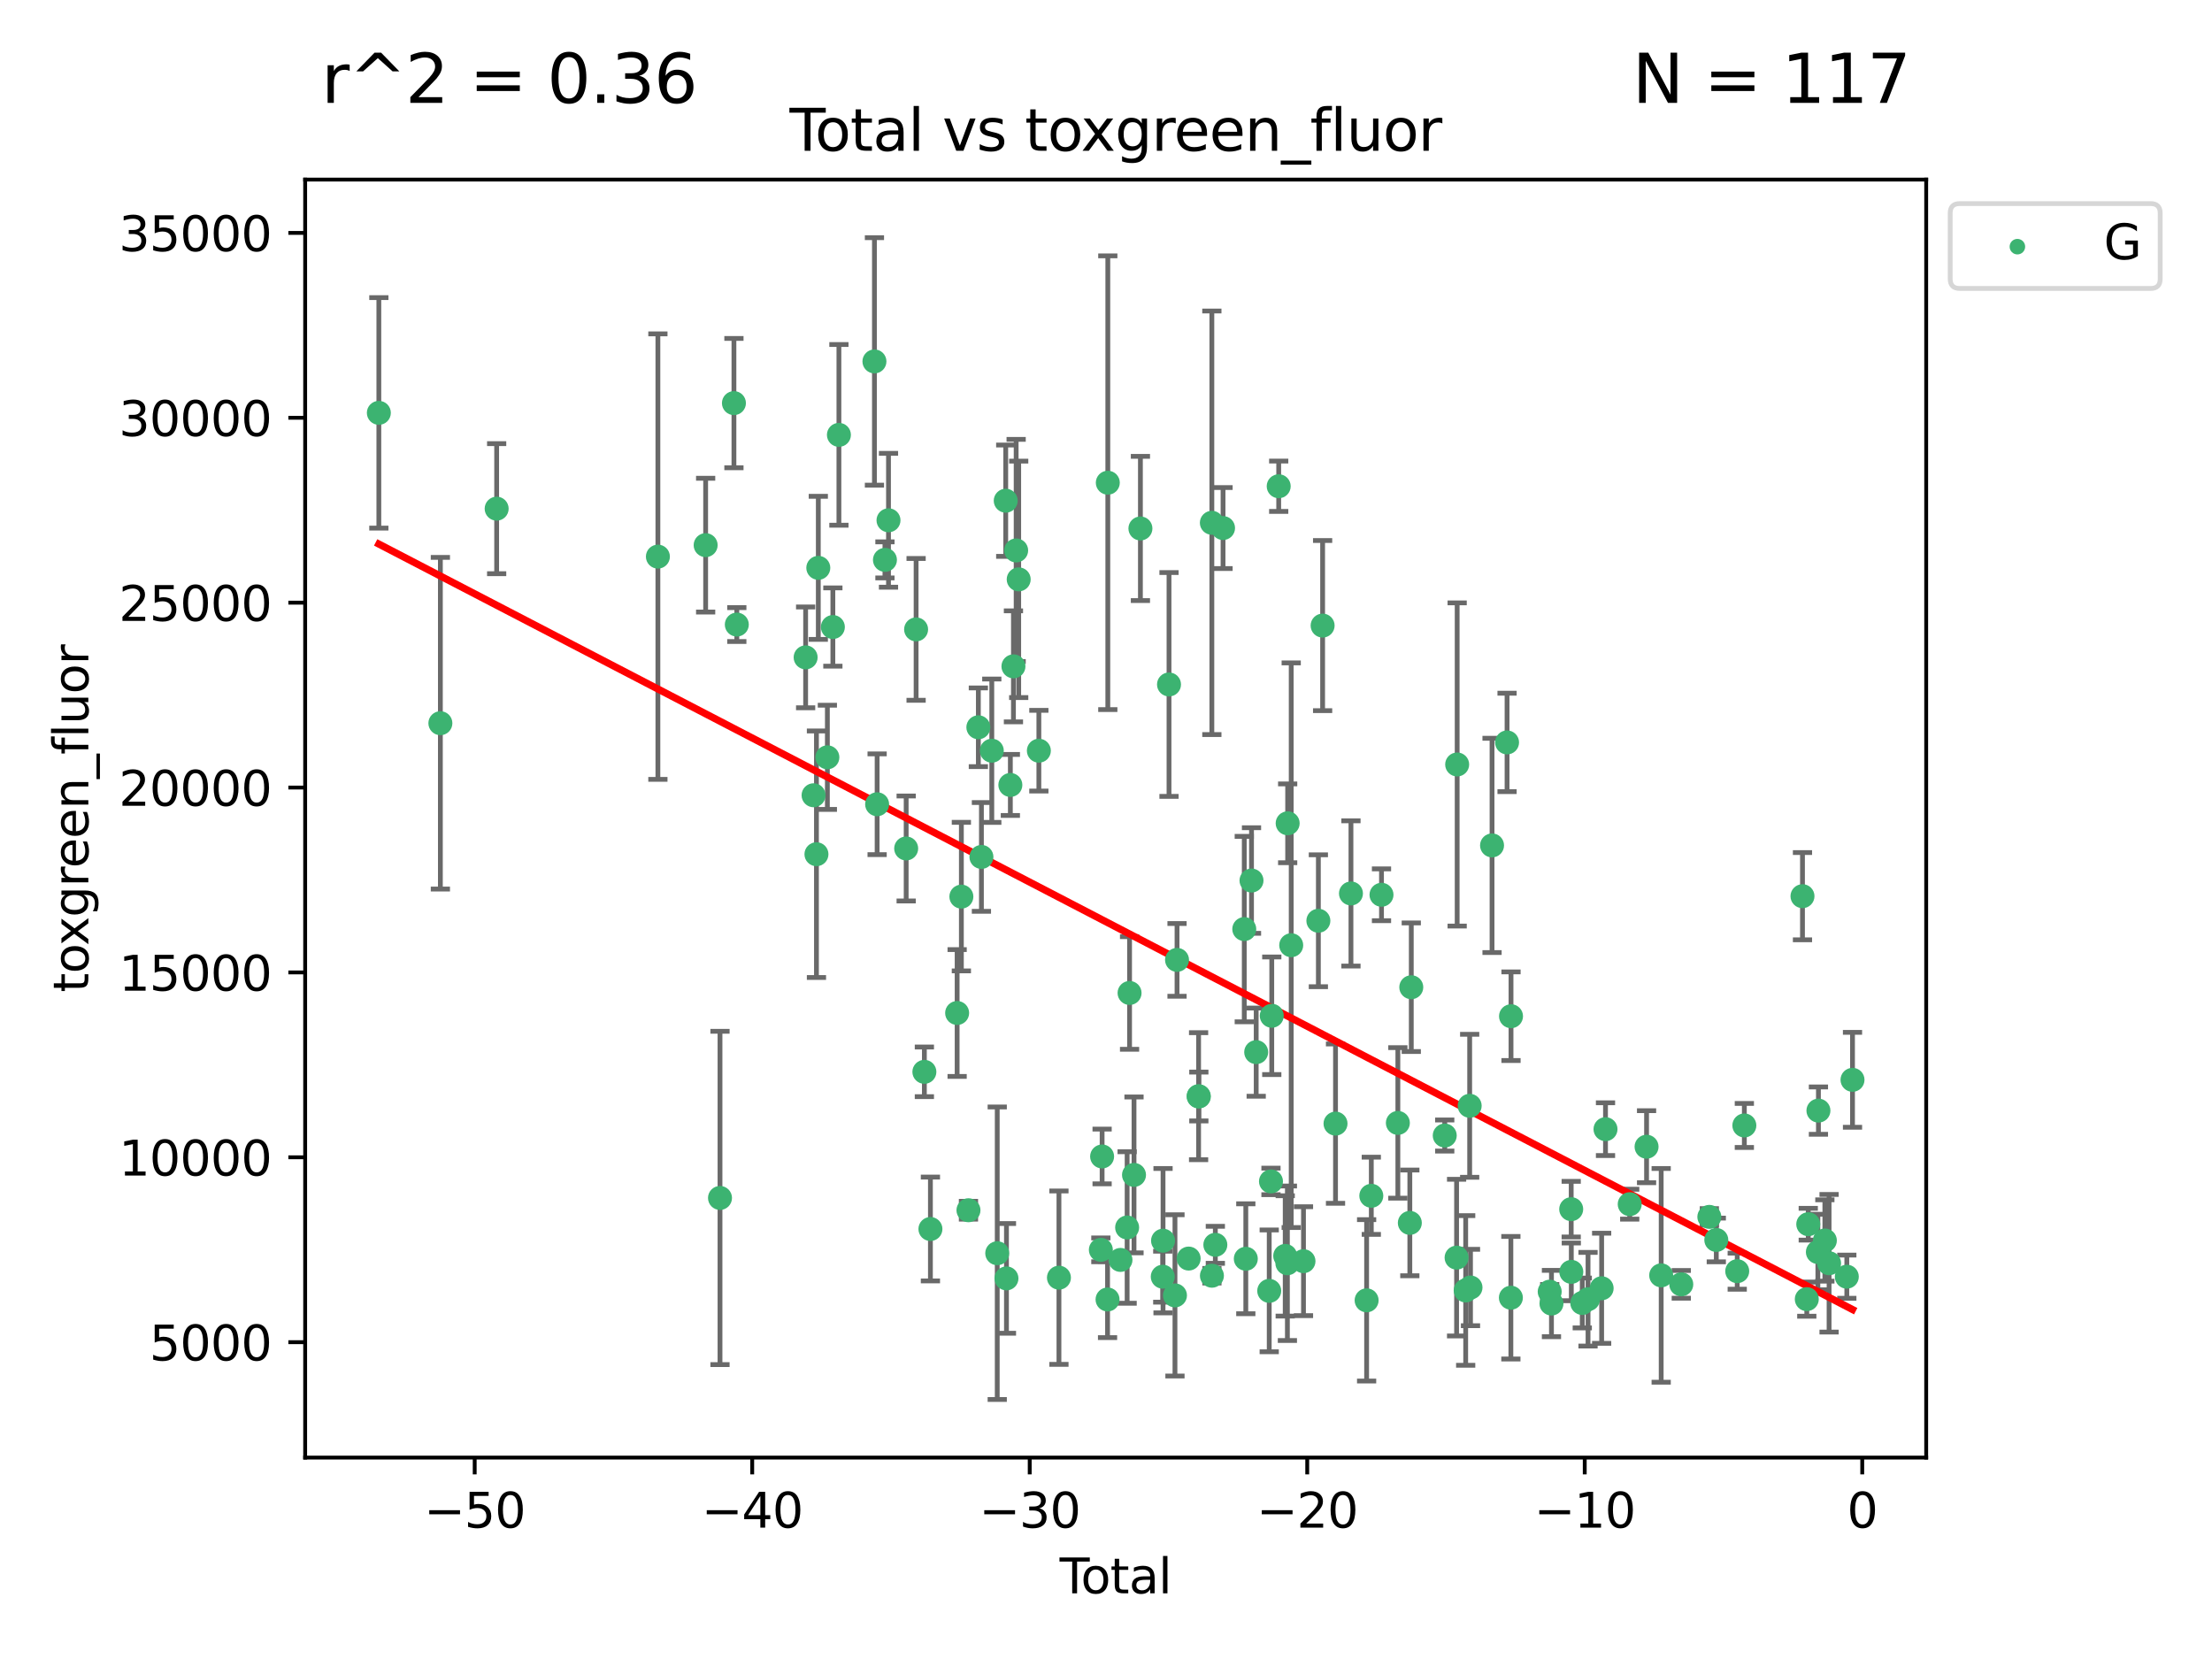<?xml version="1.0" encoding="utf-8" standalone="no"?>
<!DOCTYPE svg PUBLIC "-//W3C//DTD SVG 1.1//EN"
  "http://www.w3.org/Graphics/SVG/1.1/DTD/svg11.dtd">
<svg xmlns:xlink="http://www.w3.org/1999/xlink" width="460.8pt" height="345.6pt" viewBox="0 0 460.8 345.6" xmlns="http://www.w3.org/2000/svg" version="1.1">
 <defs>
  <style type="text/css">*{stroke-linejoin: round; stroke-linecap: butt}</style>
 </defs>
 <g id="figure_1">
  <g id="patch_1">
   <path d="M 0 345.6 
L 460.8 345.6 
L 460.8 0 
L 0 0 
z
" style="fill: #ffffff"/>
  </g>
  <g id="axes_1">
   <g id="patch_2">
    <path d="M 63.571 303.64 
L 401.26 303.64 
L 401.26 37.411 
L 63.571 37.411 
z
" style="fill: #ffffff"/>
   </g>
   <g id="PathCollection_1">
    <defs>
     <path id="m052aeaf2b4" d="M 0 1.118 
C 0.297 1.118 0.581 1 0.791 0.791 
C 1 0.581 1.118 0.297 1.118 0 
C 1.118 -0.297 1 -0.581 0.791 -0.791 
C 0.581 -1 0.297 -1.118 0 -1.118 
C -0.297 -1.118 -0.581 -1 -0.791 -0.791 
C -1 -0.581 -1.118 -0.297 -1.118 0 
C -1.118 0.297 -1 0.581 -0.791 0.791 
C -0.581 1 -0.297 1.118 0 1.118 
z
" style="stroke: #3cb371"/>
    </defs>
    <g clip-path="url(#pa6834761a4)">
     <use xlink:href="#m052aeaf2b4" x="78.921" y="86.005" style="fill: #3cb371; stroke: #3cb371"/>
     <use xlink:href="#m052aeaf2b4" x="91.739" y="150.658" style="fill: #3cb371; stroke: #3cb371"/>
     <use xlink:href="#m052aeaf2b4" x="103.462" y="105.964" style="fill: #3cb371; stroke: #3cb371"/>
     <use xlink:href="#m052aeaf2b4" x="137.052" y="115.954" style="fill: #3cb371; stroke: #3cb371"/>
     <use xlink:href="#m052aeaf2b4" x="146.999" y="113.565" style="fill: #3cb371; stroke: #3cb371"/>
     <use xlink:href="#m052aeaf2b4" x="149.989" y="249.554" style="fill: #3cb371; stroke: #3cb371"/>
     <use xlink:href="#m052aeaf2b4" x="152.892" y="83.975" style="fill: #3cb371; stroke: #3cb371"/>
     <use xlink:href="#m052aeaf2b4" x="153.492" y="130.109" style="fill: #3cb371; stroke: #3cb371"/>
     <use xlink:href="#m052aeaf2b4" x="167.828" y="136.942" style="fill: #3cb371; stroke: #3cb371"/>
     <use xlink:href="#m052aeaf2b4" x="169.483" y="165.666" style="fill: #3cb371; stroke: #3cb371"/>
     <use xlink:href="#m052aeaf2b4" x="170.082" y="177.95" style="fill: #3cb371; stroke: #3cb371"/>
     <use xlink:href="#m052aeaf2b4" x="170.468" y="118.293" style="fill: #3cb371; stroke: #3cb371"/>
     <use xlink:href="#m052aeaf2b4" x="172.357" y="157.763" style="fill: #3cb371; stroke: #3cb371"/>
     <use xlink:href="#m052aeaf2b4" x="173.502" y="130.621" style="fill: #3cb371; stroke: #3cb371"/>
     <use xlink:href="#m052aeaf2b4" x="174.761" y="90.591" style="fill: #3cb371; stroke: #3cb371"/>
     <use xlink:href="#m052aeaf2b4" x="182.161" y="75.29" style="fill: #3cb371; stroke: #3cb371"/>
     <use xlink:href="#m052aeaf2b4" x="182.721" y="167.539" style="fill: #3cb371; stroke: #3cb371"/>
     <use xlink:href="#m052aeaf2b4" x="184.35" y="116.633" style="fill: #3cb371; stroke: #3cb371"/>
     <use xlink:href="#m052aeaf2b4" x="185.091" y="108.385" style="fill: #3cb371; stroke: #3cb371"/>
     <use xlink:href="#m052aeaf2b4" x="188.772" y="176.751" style="fill: #3cb371; stroke: #3cb371"/>
     <use xlink:href="#m052aeaf2b4" x="190.841" y="131.113" style="fill: #3cb371; stroke: #3cb371"/>
     <use xlink:href="#m052aeaf2b4" x="192.565" y="223.284" style="fill: #3cb371; stroke: #3cb371"/>
     <use xlink:href="#m052aeaf2b4" x="193.824" y="256.024" style="fill: #3cb371; stroke: #3cb371"/>
     <use xlink:href="#m052aeaf2b4" x="199.389" y="211.024" style="fill: #3cb371; stroke: #3cb371"/>
     <use xlink:href="#m052aeaf2b4" x="200.271" y="186.783" style="fill: #3cb371; stroke: #3cb371"/>
     <use xlink:href="#m052aeaf2b4" x="201.749" y="252.113" style="fill: #3cb371; stroke: #3cb371"/>
     <use xlink:href="#m052aeaf2b4" x="203.81" y="151.507" style="fill: #3cb371; stroke: #3cb371"/>
     <use xlink:href="#m052aeaf2b4" x="204.448" y="178.515" style="fill: #3cb371; stroke: #3cb371"/>
     <use xlink:href="#m052aeaf2b4" x="206.609" y="156.386" style="fill: #3cb371; stroke: #3cb371"/>
     <use xlink:href="#m052aeaf2b4" x="207.743" y="261.071" style="fill: #3cb371; stroke: #3cb371"/>
     <use xlink:href="#m052aeaf2b4" x="209.512" y="104.306" style="fill: #3cb371; stroke: #3cb371"/>
     <use xlink:href="#m052aeaf2b4" x="209.663" y="266.311" style="fill: #3cb371; stroke: #3cb371"/>
     <use xlink:href="#m052aeaf2b4" x="210.476" y="163.52" style="fill: #3cb371; stroke: #3cb371"/>
     <use xlink:href="#m052aeaf2b4" x="211.119" y="138.811" style="fill: #3cb371; stroke: #3cb371"/>
     <use xlink:href="#m052aeaf2b4" x="211.682" y="114.667" style="fill: #3cb371; stroke: #3cb371"/>
     <use xlink:href="#m052aeaf2b4" x="212.214" y="120.692" style="fill: #3cb371; stroke: #3cb371"/>
     <use xlink:href="#m052aeaf2b4" x="216.414" y="156.384" style="fill: #3cb371; stroke: #3cb371"/>
     <use xlink:href="#m052aeaf2b4" x="220.597" y="266.161" style="fill: #3cb371; stroke: #3cb371"/>
     <use xlink:href="#m052aeaf2b4" x="229.328" y="260.366" style="fill: #3cb371; stroke: #3cb371"/>
     <use xlink:href="#m052aeaf2b4" x="229.589" y="240.914" style="fill: #3cb371; stroke: #3cb371"/>
     <use xlink:href="#m052aeaf2b4" x="230.723" y="270.705" style="fill: #3cb371; stroke: #3cb371"/>
     <use xlink:href="#m052aeaf2b4" x="230.777" y="100.559" style="fill: #3cb371; stroke: #3cb371"/>
     <use xlink:href="#m052aeaf2b4" x="233.416" y="262.465" style="fill: #3cb371; stroke: #3cb371"/>
     <use xlink:href="#m052aeaf2b4" x="234.802" y="255.708" style="fill: #3cb371; stroke: #3cb371"/>
     <use xlink:href="#m052aeaf2b4" x="235.309" y="206.853" style="fill: #3cb371; stroke: #3cb371"/>
     <use xlink:href="#m052aeaf2b4" x="236.235" y="244.756" style="fill: #3cb371; stroke: #3cb371"/>
     <use xlink:href="#m052aeaf2b4" x="237.57" y="110.089" style="fill: #3cb371; stroke: #3cb371"/>
     <use xlink:href="#m052aeaf2b4" x="242.222" y="265.959" style="fill: #3cb371; stroke: #3cb371"/>
     <use xlink:href="#m052aeaf2b4" x="242.282" y="258.458" style="fill: #3cb371; stroke: #3cb371"/>
     <use xlink:href="#m052aeaf2b4" x="243.526" y="142.586" style="fill: #3cb371; stroke: #3cb371"/>
     <use xlink:href="#m052aeaf2b4" x="244.766" y="269.853" style="fill: #3cb371; stroke: #3cb371"/>
     <use xlink:href="#m052aeaf2b4" x="245.197" y="199.962" style="fill: #3cb371; stroke: #3cb371"/>
     <use xlink:href="#m052aeaf2b4" x="247.62" y="262.183" style="fill: #3cb371; stroke: #3cb371"/>
     <use xlink:href="#m052aeaf2b4" x="249.688" y="228.359" style="fill: #3cb371; stroke: #3cb371"/>
     <use xlink:href="#m052aeaf2b4" x="249.741" y="228.422" style="fill: #3cb371; stroke: #3cb371"/>
     <use xlink:href="#m052aeaf2b4" x="252.452" y="108.908" style="fill: #3cb371; stroke: #3cb371"/>
     <use xlink:href="#m052aeaf2b4" x="252.466" y="265.756" style="fill: #3cb371; stroke: #3cb371"/>
     <use xlink:href="#m052aeaf2b4" x="253.178" y="259.317" style="fill: #3cb371; stroke: #3cb371"/>
     <use xlink:href="#m052aeaf2b4" x="254.782" y="110.002" style="fill: #3cb371; stroke: #3cb371"/>
     <use xlink:href="#m052aeaf2b4" x="259.204" y="193.543" style="fill: #3cb371; stroke: #3cb371"/>
     <use xlink:href="#m052aeaf2b4" x="259.524" y="262.223" style="fill: #3cb371; stroke: #3cb371"/>
     <use xlink:href="#m052aeaf2b4" x="260.711" y="183.43" style="fill: #3cb371; stroke: #3cb371"/>
     <use xlink:href="#m052aeaf2b4" x="261.689" y="219.18" style="fill: #3cb371; stroke: #3cb371"/>
     <use xlink:href="#m052aeaf2b4" x="264.402" y="268.912" style="fill: #3cb371; stroke: #3cb371"/>
     <use xlink:href="#m052aeaf2b4" x="264.768" y="246.109" style="fill: #3cb371; stroke: #3cb371"/>
     <use xlink:href="#m052aeaf2b4" x="264.933" y="211.603" style="fill: #3cb371; stroke: #3cb371"/>
     <use xlink:href="#m052aeaf2b4" x="266.377" y="101.293" style="fill: #3cb371; stroke: #3cb371"/>
     <use xlink:href="#m052aeaf2b4" x="267.733" y="261.627" style="fill: #3cb371; stroke: #3cb371"/>
     <use xlink:href="#m052aeaf2b4" x="268.187" y="263.161" style="fill: #3cb371; stroke: #3cb371"/>
     <use xlink:href="#m052aeaf2b4" x="268.244" y="171.506" style="fill: #3cb371; stroke: #3cb371"/>
     <use xlink:href="#m052aeaf2b4" x="268.983" y="196.907" style="fill: #3cb371; stroke: #3cb371"/>
     <use xlink:href="#m052aeaf2b4" x="271.54" y="262.727" style="fill: #3cb371; stroke: #3cb371"/>
     <use xlink:href="#m052aeaf2b4" x="274.641" y="191.81" style="fill: #3cb371; stroke: #3cb371"/>
     <use xlink:href="#m052aeaf2b4" x="275.526" y="130.321" style="fill: #3cb371; stroke: #3cb371"/>
     <use xlink:href="#m052aeaf2b4" x="278.213" y="234.069" style="fill: #3cb371; stroke: #3cb371"/>
     <use xlink:href="#m052aeaf2b4" x="281.429" y="186.123" style="fill: #3cb371; stroke: #3cb371"/>
     <use xlink:href="#m052aeaf2b4" x="284.691" y="270.883" style="fill: #3cb371; stroke: #3cb371"/>
     <use xlink:href="#m052aeaf2b4" x="285.668" y="249.104" style="fill: #3cb371; stroke: #3cb371"/>
     <use xlink:href="#m052aeaf2b4" x="287.791" y="186.398" style="fill: #3cb371; stroke: #3cb371"/>
     <use xlink:href="#m052aeaf2b4" x="291.201" y="233.924" style="fill: #3cb371; stroke: #3cb371"/>
     <use xlink:href="#m052aeaf2b4" x="293.693" y="254.751" style="fill: #3cb371; stroke: #3cb371"/>
     <use xlink:href="#m052aeaf2b4" x="293.995" y="205.659" style="fill: #3cb371; stroke: #3cb371"/>
     <use xlink:href="#m052aeaf2b4" x="300.966" y="236.55" style="fill: #3cb371; stroke: #3cb371"/>
     <use xlink:href="#m052aeaf2b4" x="303.434" y="261.988" style="fill: #3cb371; stroke: #3cb371"/>
     <use xlink:href="#m052aeaf2b4" x="303.554" y="159.252" style="fill: #3cb371; stroke: #3cb371"/>
     <use xlink:href="#m052aeaf2b4" x="305.329" y="268.828" style="fill: #3cb371; stroke: #3cb371"/>
     <use xlink:href="#m052aeaf2b4" x="306.16" y="230.357" style="fill: #3cb371; stroke: #3cb371"/>
     <use xlink:href="#m052aeaf2b4" x="306.331" y="268.209" style="fill: #3cb371; stroke: #3cb371"/>
     <use xlink:href="#m052aeaf2b4" x="310.82" y="176.114" style="fill: #3cb371; stroke: #3cb371"/>
     <use xlink:href="#m052aeaf2b4" x="313.947" y="154.66" style="fill: #3cb371; stroke: #3cb371"/>
     <use xlink:href="#m052aeaf2b4" x="314.743" y="270.337" style="fill: #3cb371; stroke: #3cb371"/>
     <use xlink:href="#m052aeaf2b4" x="314.772" y="211.697" style="fill: #3cb371; stroke: #3cb371"/>
     <use xlink:href="#m052aeaf2b4" x="322.831" y="269.079" style="fill: #3cb371; stroke: #3cb371"/>
     <use xlink:href="#m052aeaf2b4" x="323.198" y="271.551" style="fill: #3cb371; stroke: #3cb371"/>
     <use xlink:href="#m052aeaf2b4" x="327.31" y="251.891" style="fill: #3cb371; stroke: #3cb371"/>
     <use xlink:href="#m052aeaf2b4" x="327.332" y="264.953" style="fill: #3cb371; stroke: #3cb371"/>
     <use xlink:href="#m052aeaf2b4" x="329.615" y="271.434" style="fill: #3cb371; stroke: #3cb371"/>
     <use xlink:href="#m052aeaf2b4" x="330.817" y="270.651" style="fill: #3cb371; stroke: #3cb371"/>
     <use xlink:href="#m052aeaf2b4" x="333.652" y="268.37" style="fill: #3cb371; stroke: #3cb371"/>
     <use xlink:href="#m052aeaf2b4" x="334.456" y="235.226" style="fill: #3cb371; stroke: #3cb371"/>
     <use xlink:href="#m052aeaf2b4" x="339.5" y="250.853" style="fill: #3cb371; stroke: #3cb371"/>
     <use xlink:href="#m052aeaf2b4" x="343.009" y="238.882" style="fill: #3cb371; stroke: #3cb371"/>
     <use xlink:href="#m052aeaf2b4" x="346.055" y="265.678" style="fill: #3cb371; stroke: #3cb371"/>
     <use xlink:href="#m052aeaf2b4" x="350.24" y="267.551" style="fill: #3cb371; stroke: #3cb371"/>
     <use xlink:href="#m052aeaf2b4" x="356.087" y="253.497" style="fill: #3cb371; stroke: #3cb371"/>
     <use xlink:href="#m052aeaf2b4" x="357.537" y="258.304" style="fill: #3cb371; stroke: #3cb371"/>
     <use xlink:href="#m052aeaf2b4" x="361.896" y="264.81" style="fill: #3cb371; stroke: #3cb371"/>
     <use xlink:href="#m052aeaf2b4" x="363.379" y="234.452" style="fill: #3cb371; stroke: #3cb371"/>
     <use xlink:href="#m052aeaf2b4" x="375.49" y="186.692" style="fill: #3cb371; stroke: #3cb371"/>
     <use xlink:href="#m052aeaf2b4" x="376.387" y="270.635" style="fill: #3cb371; stroke: #3cb371"/>
     <use xlink:href="#m052aeaf2b4" x="376.694" y="255.025" style="fill: #3cb371; stroke: #3cb371"/>
     <use xlink:href="#m052aeaf2b4" x="378.697" y="260.819" style="fill: #3cb371; stroke: #3cb371"/>
     <use xlink:href="#m052aeaf2b4" x="378.813" y="231.36" style="fill: #3cb371; stroke: #3cb371"/>
     <use xlink:href="#m052aeaf2b4" x="380.152" y="258.415" style="fill: #3cb371; stroke: #3cb371"/>
     <use xlink:href="#m052aeaf2b4" x="381.031" y="263.156" style="fill: #3cb371; stroke: #3cb371"/>
     <use xlink:href="#m052aeaf2b4" x="384.725" y="265.957" style="fill: #3cb371; stroke: #3cb371"/>
     <use xlink:href="#m052aeaf2b4" x="385.911" y="224.948" style="fill: #3cb371; stroke: #3cb371"/>
    </g>
   </g>
   <g id="matplotlib.axis_1">
    <g id="xtick_1">
     <g id="line2d_1">
      <defs>
       <path id="mae118392f2" d="M 0 0 
L 0 3.5 
" style="stroke: #000000; stroke-width: 0.8"/>
      </defs>
      <g>
       <use xlink:href="#mae118392f2" x="98.888" y="303.64" style="stroke: #000000; stroke-width: 0.8"/>
      </g>
     </g>
     <g id="text_1">
      <!-- −50 -->
      <g transform="translate(88.336 318.238)scale(0.1 -0.1)">
       <defs>
        <path id="DejaVuSans-2212" d="M 678 2272 
L 4684 2272 
L 4684 1741 
L 678 1741 
L 678 2272 
z
" transform="scale(0.016)"/>
        <path id="DejaVuSans-35" d="M 691 4666 
L 3169 4666 
L 3169 4134 
L 1269 4134 
L 1269 2991 
Q 1406 3038 1543 3061 
Q 1681 3084 1819 3084 
Q 2600 3084 3056 2656 
Q 3513 2228 3513 1497 
Q 3513 744 3044 326 
Q 2575 -91 1722 -91 
Q 1428 -91 1123 -41 
Q 819 9 494 109 
L 494 744 
Q 775 591 1075 516 
Q 1375 441 1709 441 
Q 2250 441 2565 725 
Q 2881 1009 2881 1497 
Q 2881 1984 2565 2268 
Q 2250 2553 1709 2553 
Q 1456 2553 1204 2497 
Q 953 2441 691 2322 
L 691 4666 
z
" transform="scale(0.016)"/>
        <path id="DejaVuSans-30" d="M 2034 4250 
Q 1547 4250 1301 3770 
Q 1056 3291 1056 2328 
Q 1056 1369 1301 889 
Q 1547 409 2034 409 
Q 2525 409 2770 889 
Q 3016 1369 3016 2328 
Q 3016 3291 2770 3770 
Q 2525 4250 2034 4250 
z
M 2034 4750 
Q 2819 4750 3233 4129 
Q 3647 3509 3647 2328 
Q 3647 1150 3233 529 
Q 2819 -91 2034 -91 
Q 1250 -91 836 529 
Q 422 1150 422 2328 
Q 422 3509 836 4129 
Q 1250 4750 2034 4750 
z
" transform="scale(0.016)"/>
       </defs>
       <use xlink:href="#DejaVuSans-2212"/>
       <use xlink:href="#DejaVuSans-35" x="83.789"/>
       <use xlink:href="#DejaVuSans-30" x="147.412"/>
      </g>
     </g>
    </g>
    <g id="xtick_2">
     <g id="line2d_2">
      <g>
       <use xlink:href="#mae118392f2" x="156.699" y="303.64" style="stroke: #000000; stroke-width: 0.8"/>
      </g>
     </g>
     <g id="text_2">
      <!-- −40 -->
      <g transform="translate(146.146 318.238)scale(0.1 -0.1)">
       <defs>
        <path id="DejaVuSans-34" d="M 2419 4116 
L 825 1625 
L 2419 1625 
L 2419 4116 
z
M 2253 4666 
L 3047 4666 
L 3047 1625 
L 3713 1625 
L 3713 1100 
L 3047 1100 
L 3047 0 
L 2419 0 
L 2419 1100 
L 313 1100 
L 313 1709 
L 2253 4666 
z
" transform="scale(0.016)"/>
       </defs>
       <use xlink:href="#DejaVuSans-2212"/>
       <use xlink:href="#DejaVuSans-34" x="83.789"/>
       <use xlink:href="#DejaVuSans-30" x="147.412"/>
      </g>
     </g>
    </g>
    <g id="xtick_3">
     <g id="line2d_3">
      <g>
       <use xlink:href="#mae118392f2" x="214.509" y="303.64" style="stroke: #000000; stroke-width: 0.8"/>
      </g>
     </g>
     <g id="text_3">
      <!-- −30 -->
      <g transform="translate(203.956 318.238)scale(0.1 -0.1)">
       <defs>
        <path id="DejaVuSans-33" d="M 2597 2516 
Q 3050 2419 3304 2112 
Q 3559 1806 3559 1356 
Q 3559 666 3084 287 
Q 2609 -91 1734 -91 
Q 1441 -91 1130 -33 
Q 819 25 488 141 
L 488 750 
Q 750 597 1062 519 
Q 1375 441 1716 441 
Q 2309 441 2620 675 
Q 2931 909 2931 1356 
Q 2931 1769 2642 2001 
Q 2353 2234 1838 2234 
L 1294 2234 
L 1294 2753 
L 1863 2753 
Q 2328 2753 2575 2939 
Q 2822 3125 2822 3475 
Q 2822 3834 2567 4026 
Q 2313 4219 1838 4219 
Q 1578 4219 1281 4162 
Q 984 4106 628 3988 
L 628 4550 
Q 988 4650 1302 4700 
Q 1616 4750 1894 4750 
Q 2613 4750 3031 4423 
Q 3450 4097 3450 3541 
Q 3450 3153 3228 2886 
Q 3006 2619 2597 2516 
z
" transform="scale(0.016)"/>
       </defs>
       <use xlink:href="#DejaVuSans-2212"/>
       <use xlink:href="#DejaVuSans-33" x="83.789"/>
       <use xlink:href="#DejaVuSans-30" x="147.412"/>
      </g>
     </g>
    </g>
    <g id="xtick_4">
     <g id="line2d_4">
      <g>
       <use xlink:href="#mae118392f2" x="272.319" y="303.64" style="stroke: #000000; stroke-width: 0.8"/>
      </g>
     </g>
     <g id="text_4">
      <!-- −20 -->
      <g transform="translate(261.767 318.238)scale(0.1 -0.1)">
       <defs>
        <path id="DejaVuSans-32" d="M 1228 531 
L 3431 531 
L 3431 0 
L 469 0 
L 469 531 
Q 828 903 1448 1529 
Q 2069 2156 2228 2338 
Q 2531 2678 2651 2914 
Q 2772 3150 2772 3378 
Q 2772 3750 2511 3984 
Q 2250 4219 1831 4219 
Q 1534 4219 1204 4116 
Q 875 4013 500 3803 
L 500 4441 
Q 881 4594 1212 4672 
Q 1544 4750 1819 4750 
Q 2544 4750 2975 4387 
Q 3406 4025 3406 3419 
Q 3406 3131 3298 2873 
Q 3191 2616 2906 2266 
Q 2828 2175 2409 1742 
Q 1991 1309 1228 531 
z
" transform="scale(0.016)"/>
       </defs>
       <use xlink:href="#DejaVuSans-2212"/>
       <use xlink:href="#DejaVuSans-32" x="83.789"/>
       <use xlink:href="#DejaVuSans-30" x="147.412"/>
      </g>
     </g>
    </g>
    <g id="xtick_5">
     <g id="line2d_5">
      <g>
       <use xlink:href="#mae118392f2" x="330.129" y="303.64" style="stroke: #000000; stroke-width: 0.8"/>
      </g>
     </g>
     <g id="text_5">
      <!-- −10 -->
      <g transform="translate(319.577 318.238)scale(0.1 -0.1)">
       <defs>
        <path id="DejaVuSans-31" d="M 794 531 
L 1825 531 
L 1825 4091 
L 703 3866 
L 703 4441 
L 1819 4666 
L 2450 4666 
L 2450 531 
L 3481 531 
L 3481 0 
L 794 0 
L 794 531 
z
" transform="scale(0.016)"/>
       </defs>
       <use xlink:href="#DejaVuSans-2212"/>
       <use xlink:href="#DejaVuSans-31" x="83.789"/>
       <use xlink:href="#DejaVuSans-30" x="147.412"/>
      </g>
     </g>
    </g>
    <g id="xtick_6">
     <g id="line2d_6">
      <g>
       <use xlink:href="#mae118392f2" x="387.939" y="303.64" style="stroke: #000000; stroke-width: 0.8"/>
      </g>
     </g>
     <g id="text_6">
      <!-- 0 -->
      <g transform="translate(384.758 318.238)scale(0.1 -0.1)">
       <use xlink:href="#DejaVuSans-30"/>
      </g>
     </g>
    </g>
    <g id="text_7">
     <!-- Total -->
     <g transform="translate(220.739 331.917)scale(0.1 -0.1)">
      <defs>
       <path id="DejaVuSans-54" d="M -19 4666 
L 3928 4666 
L 3928 4134 
L 2272 4134 
L 2272 0 
L 1638 0 
L 1638 4134 
L -19 4134 
L -19 4666 
z
" transform="scale(0.016)"/>
       <path id="DejaVuSans-6f" d="M 1959 3097 
Q 1497 3097 1228 2736 
Q 959 2375 959 1747 
Q 959 1119 1226 758 
Q 1494 397 1959 397 
Q 2419 397 2687 759 
Q 2956 1122 2956 1747 
Q 2956 2369 2687 2733 
Q 2419 3097 1959 3097 
z
M 1959 3584 
Q 2709 3584 3137 3096 
Q 3566 2609 3566 1747 
Q 3566 888 3137 398 
Q 2709 -91 1959 -91 
Q 1206 -91 779 398 
Q 353 888 353 1747 
Q 353 2609 779 3096 
Q 1206 3584 1959 3584 
z
" transform="scale(0.016)"/>
       <path id="DejaVuSans-74" d="M 1172 4494 
L 1172 3500 
L 2356 3500 
L 2356 3053 
L 1172 3053 
L 1172 1153 
Q 1172 725 1289 603 
Q 1406 481 1766 481 
L 2356 481 
L 2356 0 
L 1766 0 
Q 1100 0 847 248 
Q 594 497 594 1153 
L 594 3053 
L 172 3053 
L 172 3500 
L 594 3500 
L 594 4494 
L 1172 4494 
z
" transform="scale(0.016)"/>
       <path id="DejaVuSans-61" d="M 2194 1759 
Q 1497 1759 1228 1600 
Q 959 1441 959 1056 
Q 959 750 1161 570 
Q 1363 391 1709 391 
Q 2188 391 2477 730 
Q 2766 1069 2766 1631 
L 2766 1759 
L 2194 1759 
z
M 3341 1997 
L 3341 0 
L 2766 0 
L 2766 531 
Q 2569 213 2275 61 
Q 1981 -91 1556 -91 
Q 1019 -91 701 211 
Q 384 513 384 1019 
Q 384 1609 779 1909 
Q 1175 2209 1959 2209 
L 2766 2209 
L 2766 2266 
Q 2766 2663 2505 2880 
Q 2244 3097 1772 3097 
Q 1472 3097 1187 3025 
Q 903 2953 641 2809 
L 641 3341 
Q 956 3463 1253 3523 
Q 1550 3584 1831 3584 
Q 2591 3584 2966 3190 
Q 3341 2797 3341 1997 
z
" transform="scale(0.016)"/>
       <path id="DejaVuSans-6c" d="M 603 4863 
L 1178 4863 
L 1178 0 
L 603 0 
L 603 4863 
z
" transform="scale(0.016)"/>
      </defs>
      <use xlink:href="#DejaVuSans-54"/>
      <use xlink:href="#DejaVuSans-6f" x="44.084"/>
      <use xlink:href="#DejaVuSans-74" x="105.266"/>
      <use xlink:href="#DejaVuSans-61" x="144.475"/>
      <use xlink:href="#DejaVuSans-6c" x="205.754"/>
     </g>
    </g>
   </g>
   <g id="matplotlib.axis_2">
    <g id="ytick_1">
     <g id="line2d_7">
      <defs>
       <path id="m001598a01f" d="M 0 0 
L -3.5 0 
" style="stroke: #000000; stroke-width: 0.8"/>
      </defs>
      <g>
       <use xlink:href="#m001598a01f" x="63.571" y="279.602" style="stroke: #000000; stroke-width: 0.8"/>
      </g>
     </g>
     <g id="text_8">
      <!-- 5000 -->
      <g transform="translate(31.121 283.402)scale(0.1 -0.1)">
       <use xlink:href="#DejaVuSans-35"/>
       <use xlink:href="#DejaVuSans-30" x="63.623"/>
       <use xlink:href="#DejaVuSans-30" x="127.246"/>
       <use xlink:href="#DejaVuSans-30" x="190.869"/>
      </g>
     </g>
    </g>
    <g id="ytick_2">
     <g id="line2d_8">
      <g>
       <use xlink:href="#m001598a01f" x="63.571" y="241.088" style="stroke: #000000; stroke-width: 0.8"/>
      </g>
     </g>
     <g id="text_9">
      <!-- 10000 -->
      <g transform="translate(24.759 244.887)scale(0.1 -0.1)">
       <use xlink:href="#DejaVuSans-31"/>
       <use xlink:href="#DejaVuSans-30" x="63.623"/>
       <use xlink:href="#DejaVuSans-30" x="127.246"/>
       <use xlink:href="#DejaVuSans-30" x="190.869"/>
       <use xlink:href="#DejaVuSans-30" x="254.492"/>
      </g>
     </g>
    </g>
    <g id="ytick_3">
     <g id="line2d_9">
      <g>
       <use xlink:href="#m001598a01f" x="63.571" y="202.574" style="stroke: #000000; stroke-width: 0.8"/>
      </g>
     </g>
     <g id="text_10">
      <!-- 15000 -->
      <g transform="translate(24.759 206.373)scale(0.1 -0.1)">
       <use xlink:href="#DejaVuSans-31"/>
       <use xlink:href="#DejaVuSans-35" x="63.623"/>
       <use xlink:href="#DejaVuSans-30" x="127.246"/>
       <use xlink:href="#DejaVuSans-30" x="190.869"/>
       <use xlink:href="#DejaVuSans-30" x="254.492"/>
      </g>
     </g>
    </g>
    <g id="ytick_4">
     <g id="line2d_10">
      <g>
       <use xlink:href="#m001598a01f" x="63.571" y="164.06" style="stroke: #000000; stroke-width: 0.8"/>
      </g>
     </g>
     <g id="text_11">
      <!-- 20000 -->
      <g transform="translate(24.759 167.859)scale(0.1 -0.1)">
       <use xlink:href="#DejaVuSans-32"/>
       <use xlink:href="#DejaVuSans-30" x="63.623"/>
       <use xlink:href="#DejaVuSans-30" x="127.246"/>
       <use xlink:href="#DejaVuSans-30" x="190.869"/>
       <use xlink:href="#DejaVuSans-30" x="254.492"/>
      </g>
     </g>
    </g>
    <g id="ytick_5">
     <g id="line2d_11">
      <g>
       <use xlink:href="#m001598a01f" x="63.571" y="125.546" style="stroke: #000000; stroke-width: 0.8"/>
      </g>
     </g>
     <g id="text_12">
      <!-- 25000 -->
      <g transform="translate(24.759 129.345)scale(0.1 -0.1)">
       <use xlink:href="#DejaVuSans-32"/>
       <use xlink:href="#DejaVuSans-35" x="63.623"/>
       <use xlink:href="#DejaVuSans-30" x="127.246"/>
       <use xlink:href="#DejaVuSans-30" x="190.869"/>
       <use xlink:href="#DejaVuSans-30" x="254.492"/>
      </g>
     </g>
    </g>
    <g id="ytick_6">
     <g id="line2d_12">
      <g>
       <use xlink:href="#m001598a01f" x="63.571" y="87.032" style="stroke: #000000; stroke-width: 0.8"/>
      </g>
     </g>
     <g id="text_13">
      <!-- 30000 -->
      <g transform="translate(24.759 90.831)scale(0.1 -0.1)">
       <use xlink:href="#DejaVuSans-33"/>
       <use xlink:href="#DejaVuSans-30" x="63.623"/>
       <use xlink:href="#DejaVuSans-30" x="127.246"/>
       <use xlink:href="#DejaVuSans-30" x="190.869"/>
       <use xlink:href="#DejaVuSans-30" x="254.492"/>
      </g>
     </g>
    </g>
    <g id="ytick_7">
     <g id="line2d_13">
      <g>
       <use xlink:href="#m001598a01f" x="63.571" y="48.518" style="stroke: #000000; stroke-width: 0.8"/>
      </g>
     </g>
     <g id="text_14">
      <!-- 35000 -->
      <g transform="translate(24.759 52.317)scale(0.1 -0.1)">
       <use xlink:href="#DejaVuSans-33"/>
       <use xlink:href="#DejaVuSans-35" x="63.623"/>
       <use xlink:href="#DejaVuSans-30" x="127.246"/>
       <use xlink:href="#DejaVuSans-30" x="190.869"/>
       <use xlink:href="#DejaVuSans-30" x="254.492"/>
      </g>
     </g>
    </g>
    <g id="text_15">
     <!-- toxgreen_fluor -->
     <g transform="translate(18.401 206.72)rotate(-90)scale(0.1 -0.1)">
      <defs>
       <path id="DejaVuSans-78" d="M 3513 3500 
L 2247 1797 
L 3578 0 
L 2900 0 
L 1881 1375 
L 863 0 
L 184 0 
L 1544 1831 
L 300 3500 
L 978 3500 
L 1906 2253 
L 2834 3500 
L 3513 3500 
z
" transform="scale(0.016)"/>
       <path id="DejaVuSans-67" d="M 2906 1791 
Q 2906 2416 2648 2759 
Q 2391 3103 1925 3103 
Q 1463 3103 1205 2759 
Q 947 2416 947 1791 
Q 947 1169 1205 825 
Q 1463 481 1925 481 
Q 2391 481 2648 825 
Q 2906 1169 2906 1791 
z
M 3481 434 
Q 3481 -459 3084 -895 
Q 2688 -1331 1869 -1331 
Q 1566 -1331 1297 -1286 
Q 1028 -1241 775 -1147 
L 775 -588 
Q 1028 -725 1275 -790 
Q 1522 -856 1778 -856 
Q 2344 -856 2625 -561 
Q 2906 -266 2906 331 
L 2906 616 
Q 2728 306 2450 153 
Q 2172 0 1784 0 
Q 1141 0 747 490 
Q 353 981 353 1791 
Q 353 2603 747 3093 
Q 1141 3584 1784 3584 
Q 2172 3584 2450 3431 
Q 2728 3278 2906 2969 
L 2906 3500 
L 3481 3500 
L 3481 434 
z
" transform="scale(0.016)"/>
       <path id="DejaVuSans-72" d="M 2631 2963 
Q 2534 3019 2420 3045 
Q 2306 3072 2169 3072 
Q 1681 3072 1420 2755 
Q 1159 2438 1159 1844 
L 1159 0 
L 581 0 
L 581 3500 
L 1159 3500 
L 1159 2956 
Q 1341 3275 1631 3429 
Q 1922 3584 2338 3584 
Q 2397 3584 2469 3576 
Q 2541 3569 2628 3553 
L 2631 2963 
z
" transform="scale(0.016)"/>
       <path id="DejaVuSans-65" d="M 3597 1894 
L 3597 1613 
L 953 1613 
Q 991 1019 1311 708 
Q 1631 397 2203 397 
Q 2534 397 2845 478 
Q 3156 559 3463 722 
L 3463 178 
Q 3153 47 2828 -22 
Q 2503 -91 2169 -91 
Q 1331 -91 842 396 
Q 353 884 353 1716 
Q 353 2575 817 3079 
Q 1281 3584 2069 3584 
Q 2775 3584 3186 3129 
Q 3597 2675 3597 1894 
z
M 3022 2063 
Q 3016 2534 2758 2815 
Q 2500 3097 2075 3097 
Q 1594 3097 1305 2825 
Q 1016 2553 972 2059 
L 3022 2063 
z
" transform="scale(0.016)"/>
       <path id="DejaVuSans-6e" d="M 3513 2113 
L 3513 0 
L 2938 0 
L 2938 2094 
Q 2938 2591 2744 2837 
Q 2550 3084 2163 3084 
Q 1697 3084 1428 2787 
Q 1159 2491 1159 1978 
L 1159 0 
L 581 0 
L 581 3500 
L 1159 3500 
L 1159 2956 
Q 1366 3272 1645 3428 
Q 1925 3584 2291 3584 
Q 2894 3584 3203 3211 
Q 3513 2838 3513 2113 
z
" transform="scale(0.016)"/>
       <path id="DejaVuSans-5f" d="M 3263 -1063 
L 3263 -1509 
L -63 -1509 
L -63 -1063 
L 3263 -1063 
z
" transform="scale(0.016)"/>
       <path id="DejaVuSans-66" d="M 2375 4863 
L 2375 4384 
L 1825 4384 
Q 1516 4384 1395 4259 
Q 1275 4134 1275 3809 
L 1275 3500 
L 2222 3500 
L 2222 3053 
L 1275 3053 
L 1275 0 
L 697 0 
L 697 3053 
L 147 3053 
L 147 3500 
L 697 3500 
L 697 3744 
Q 697 4328 969 4595 
Q 1241 4863 1831 4863 
L 2375 4863 
z
" transform="scale(0.016)"/>
       <path id="DejaVuSans-75" d="M 544 1381 
L 544 3500 
L 1119 3500 
L 1119 1403 
Q 1119 906 1312 657 
Q 1506 409 1894 409 
Q 2359 409 2629 706 
Q 2900 1003 2900 1516 
L 2900 3500 
L 3475 3500 
L 3475 0 
L 2900 0 
L 2900 538 
Q 2691 219 2414 64 
Q 2138 -91 1772 -91 
Q 1169 -91 856 284 
Q 544 659 544 1381 
z
M 1991 3584 
L 1991 3584 
z
" transform="scale(0.016)"/>
      </defs>
      <use xlink:href="#DejaVuSans-74"/>
      <use xlink:href="#DejaVuSans-6f" x="39.209"/>
      <use xlink:href="#DejaVuSans-78" x="97.266"/>
      <use xlink:href="#DejaVuSans-67" x="156.445"/>
      <use xlink:href="#DejaVuSans-72" x="219.922"/>
      <use xlink:href="#DejaVuSans-65" x="258.785"/>
      <use xlink:href="#DejaVuSans-65" x="320.309"/>
      <use xlink:href="#DejaVuSans-6e" x="381.832"/>
      <use xlink:href="#DejaVuSans-5f" x="445.211"/>
      <use xlink:href="#DejaVuSans-66" x="495.211"/>
      <use xlink:href="#DejaVuSans-6c" x="530.416"/>
      <use xlink:href="#DejaVuSans-75" x="558.199"/>
      <use xlink:href="#DejaVuSans-6f" x="621.578"/>
      <use xlink:href="#DejaVuSans-72" x="682.76"/>
     </g>
    </g>
   </g>
   <g id="LineCollection_1">
    <path d="M 78.921 110.014 
L 78.921 61.996 
" clip-path="url(#pa6834761a4)" style="fill: none; stroke: #696969"/>
    <path d="M 91.739 185.203 
L 91.739 116.112 
" clip-path="url(#pa6834761a4)" style="fill: none; stroke: #696969"/>
    <path d="M 103.462 119.511 
L 103.462 92.417 
" clip-path="url(#pa6834761a4)" style="fill: none; stroke: #696969"/>
    <path d="M 137.052 162.358 
L 137.052 69.55 
" clip-path="url(#pa6834761a4)" style="fill: none; stroke: #696969"/>
    <path d="M 146.999 127.499 
L 146.999 99.631 
" clip-path="url(#pa6834761a4)" style="fill: none; stroke: #696969"/>
    <path d="M 149.989 284.27 
L 149.989 214.838 
" clip-path="url(#pa6834761a4)" style="fill: none; stroke: #696969"/>
    <path d="M 152.892 97.444 
L 152.892 70.506 
" clip-path="url(#pa6834761a4)" style="fill: none; stroke: #696969"/>
    <path d="M 153.492 133.64 
L 153.492 126.578 
" clip-path="url(#pa6834761a4)" style="fill: none; stroke: #696969"/>
    <path d="M 167.828 147.443 
L 167.828 126.442 
" clip-path="url(#pa6834761a4)" style="fill: none; stroke: #696969"/>
    <path d="M 169.483 166.193 
L 169.483 165.14 
" clip-path="url(#pa6834761a4)" style="fill: none; stroke: #696969"/>
    <path d="M 170.082 203.628 
L 170.082 152.273 
" clip-path="url(#pa6834761a4)" style="fill: none; stroke: #696969"/>
    <path d="M 170.468 133.195 
L 170.468 103.392 
" clip-path="url(#pa6834761a4)" style="fill: none; stroke: #696969"/>
    <path d="M 172.357 168.615 
L 172.357 146.911 
" clip-path="url(#pa6834761a4)" style="fill: none; stroke: #696969"/>
    <path d="M 173.502 138.775 
L 173.502 122.466 
" clip-path="url(#pa6834761a4)" style="fill: none; stroke: #696969"/>
    <path d="M 174.761 109.413 
L 174.761 71.769 
" clip-path="url(#pa6834761a4)" style="fill: none; stroke: #696969"/>
    <path d="M 182.161 101.067 
L 182.161 49.513 
" clip-path="url(#pa6834761a4)" style="fill: none; stroke: #696969"/>
    <path d="M 182.721 178.034 
L 182.721 157.043 
" clip-path="url(#pa6834761a4)" style="fill: none; stroke: #696969"/>
    <path d="M 184.35 120.39 
L 184.35 112.876 
" clip-path="url(#pa6834761a4)" style="fill: none; stroke: #696969"/>
    <path d="M 185.091 122.326 
L 185.091 94.443 
" clip-path="url(#pa6834761a4)" style="fill: none; stroke: #696969"/>
    <path d="M 188.772 187.685 
L 188.772 165.817 
" clip-path="url(#pa6834761a4)" style="fill: none; stroke: #696969"/>
    <path d="M 190.841 145.883 
L 190.841 116.343 
" clip-path="url(#pa6834761a4)" style="fill: none; stroke: #696969"/>
    <path d="M 192.565 228.456 
L 192.565 218.113 
" clip-path="url(#pa6834761a4)" style="fill: none; stroke: #696969"/>
    <path d="M 193.824 266.842 
L 193.824 245.206 
" clip-path="url(#pa6834761a4)" style="fill: none; stroke: #696969"/>
    <path d="M 199.389 224.235 
L 199.389 197.814 
" clip-path="url(#pa6834761a4)" style="fill: none; stroke: #696969"/>
    <path d="M 200.271 202.257 
L 200.271 171.309 
" clip-path="url(#pa6834761a4)" style="fill: none; stroke: #696969"/>
    <path d="M 201.749 253.969 
L 201.749 250.256 
" clip-path="url(#pa6834761a4)" style="fill: none; stroke: #696969"/>
    <path d="M 203.81 159.704 
L 203.81 143.311 
" clip-path="url(#pa6834761a4)" style="fill: none; stroke: #696969"/>
    <path d="M 204.448 189.847 
L 204.448 167.183 
" clip-path="url(#pa6834761a4)" style="fill: none; stroke: #696969"/>
    <path d="M 206.609 171.318 
L 206.609 141.453 
" clip-path="url(#pa6834761a4)" style="fill: none; stroke: #696969"/>
    <path d="M 207.743 291.539 
L 207.743 230.603 
" clip-path="url(#pa6834761a4)" style="fill: none; stroke: #696969"/>
    <path d="M 209.512 115.901 
L 209.512 92.711 
" clip-path="url(#pa6834761a4)" style="fill: none; stroke: #696969"/>
    <path d="M 209.663 277.74 
L 209.663 254.882 
" clip-path="url(#pa6834761a4)" style="fill: none; stroke: #696969"/>
    <path d="M 210.476 169.878 
L 210.476 157.162 
" clip-path="url(#pa6834761a4)" style="fill: none; stroke: #696969"/>
    <path d="M 211.119 150.377 
L 211.119 127.245 
" clip-path="url(#pa6834761a4)" style="fill: none; stroke: #696969"/>
    <path d="M 211.682 137.804 
L 211.682 91.53 
" clip-path="url(#pa6834761a4)" style="fill: none; stroke: #696969"/>
    <path d="M 212.214 145.319 
L 212.214 96.065 
" clip-path="url(#pa6834761a4)" style="fill: none; stroke: #696969"/>
    <path d="M 216.414 164.788 
L 216.414 147.98 
" clip-path="url(#pa6834761a4)" style="fill: none; stroke: #696969"/>
    <path d="M 220.597 284.22 
L 220.597 248.103 
" clip-path="url(#pa6834761a4)" style="fill: none; stroke: #696969"/>
    <path d="M 229.328 262.849 
L 229.328 257.882 
" clip-path="url(#pa6834761a4)" style="fill: none; stroke: #696969"/>
    <path d="M 229.589 246.617 
L 229.589 235.211 
" clip-path="url(#pa6834761a4)" style="fill: none; stroke: #696969"/>
    <path d="M 230.723 278.647 
L 230.723 262.763 
" clip-path="url(#pa6834761a4)" style="fill: none; stroke: #696969"/>
    <path d="M 230.777 147.821 
L 230.777 53.297 
" clip-path="url(#pa6834761a4)" style="fill: none; stroke: #696969"/>
    <path d="M 233.416 262.996 
L 233.416 261.934 
" clip-path="url(#pa6834761a4)" style="fill: none; stroke: #696969"/>
    <path d="M 234.802 271.491 
L 234.802 239.925 
" clip-path="url(#pa6834761a4)" style="fill: none; stroke: #696969"/>
    <path d="M 235.309 218.583 
L 235.309 195.122 
" clip-path="url(#pa6834761a4)" style="fill: none; stroke: #696969"/>
    <path d="M 236.235 260.991 
L 236.235 228.521 
" clip-path="url(#pa6834761a4)" style="fill: none; stroke: #696969"/>
    <path d="M 237.57 125.112 
L 237.57 95.065 
" clip-path="url(#pa6834761a4)" style="fill: none; stroke: #696969"/>
    <path d="M 242.222 271.267 
L 242.222 260.651 
" clip-path="url(#pa6834761a4)" style="fill: none; stroke: #696969"/>
    <path d="M 242.282 273.494 
L 242.282 243.422 
" clip-path="url(#pa6834761a4)" style="fill: none; stroke: #696969"/>
    <path d="M 243.526 165.902 
L 243.526 119.271 
" clip-path="url(#pa6834761a4)" style="fill: none; stroke: #696969"/>
    <path d="M 244.766 286.65 
L 244.766 253.055 
" clip-path="url(#pa6834761a4)" style="fill: none; stroke: #696969"/>
    <path d="M 245.197 207.535 
L 245.197 192.39 
" clip-path="url(#pa6834761a4)" style="fill: none; stroke: #696969"/>
    <path d="M 247.62 262.89 
L 247.62 261.475 
" clip-path="url(#pa6834761a4)" style="fill: none; stroke: #696969"/>
    <path d="M 249.688 241.591 
L 249.688 215.127 
" clip-path="url(#pa6834761a4)" style="fill: none; stroke: #696969"/>
    <path d="M 249.741 233.508 
L 249.741 223.336 
" clip-path="url(#pa6834761a4)" style="fill: none; stroke: #696969"/>
    <path d="M 252.452 153.023 
L 252.452 64.792 
" clip-path="url(#pa6834761a4)" style="fill: none; stroke: #696969"/>
    <path d="M 252.466 267.275 
L 252.466 264.237 
" clip-path="url(#pa6834761a4)" style="fill: none; stroke: #696969"/>
    <path d="M 253.178 263.174 
L 253.178 255.459 
" clip-path="url(#pa6834761a4)" style="fill: none; stroke: #696969"/>
    <path d="M 254.782 118.437 
L 254.782 101.567 
" clip-path="url(#pa6834761a4)" style="fill: none; stroke: #696969"/>
    <path d="M 259.204 212.857 
L 259.204 174.23 
" clip-path="url(#pa6834761a4)" style="fill: none; stroke: #696969"/>
    <path d="M 259.524 273.67 
L 259.524 250.775 
" clip-path="url(#pa6834761a4)" style="fill: none; stroke: #696969"/>
    <path d="M 260.711 194.427 
L 260.711 172.432 
" clip-path="url(#pa6834761a4)" style="fill: none; stroke: #696969"/>
    <path d="M 261.689 228.367 
L 261.689 209.992 
" clip-path="url(#pa6834761a4)" style="fill: none; stroke: #696969"/>
    <path d="M 264.402 281.598 
L 264.402 256.227 
" clip-path="url(#pa6834761a4)" style="fill: none; stroke: #696969"/>
    <path d="M 264.768 248.878 
L 264.768 243.341 
" clip-path="url(#pa6834761a4)" style="fill: none; stroke: #696969"/>
    <path d="M 264.933 223.851 
L 264.933 199.354 
" clip-path="url(#pa6834761a4)" style="fill: none; stroke: #696969"/>
    <path d="M 266.377 106.538 
L 266.377 96.047 
" clip-path="url(#pa6834761a4)" style="fill: none; stroke: #696969"/>
    <path d="M 267.733 274.161 
L 267.733 249.093 
" clip-path="url(#pa6834761a4)" style="fill: none; stroke: #696969"/>
    <path d="M 268.187 279.254 
L 268.187 247.068 
" clip-path="url(#pa6834761a4)" style="fill: none; stroke: #696969"/>
    <path d="M 268.244 179.714 
L 268.244 163.298 
" clip-path="url(#pa6834761a4)" style="fill: none; stroke: #696969"/>
    <path d="M 268.983 255.721 
L 268.983 138.093 
" clip-path="url(#pa6834761a4)" style="fill: none; stroke: #696969"/>
    <path d="M 271.54 274.07 
L 271.54 251.385 
" clip-path="url(#pa6834761a4)" style="fill: none; stroke: #696969"/>
    <path d="M 274.641 205.548 
L 274.641 178.072 
" clip-path="url(#pa6834761a4)" style="fill: none; stroke: #696969"/>
    <path d="M 275.526 148.038 
L 275.526 112.604 
" clip-path="url(#pa6834761a4)" style="fill: none; stroke: #696969"/>
    <path d="M 278.213 250.665 
L 278.213 217.473 
" clip-path="url(#pa6834761a4)" style="fill: none; stroke: #696969"/>
    <path d="M 281.429 201.251 
L 281.429 170.996 
" clip-path="url(#pa6834761a4)" style="fill: none; stroke: #696969"/>
    <path d="M 284.691 287.696 
L 284.691 254.07 
" clip-path="url(#pa6834761a4)" style="fill: none; stroke: #696969"/>
    <path d="M 285.668 257.147 
L 285.668 241.06 
" clip-path="url(#pa6834761a4)" style="fill: none; stroke: #696969"/>
    <path d="M 287.791 191.794 
L 287.791 181.002 
" clip-path="url(#pa6834761a4)" style="fill: none; stroke: #696969"/>
    <path d="M 291.201 249.603 
L 291.201 218.244 
" clip-path="url(#pa6834761a4)" style="fill: none; stroke: #696969"/>
    <path d="M 293.693 265.766 
L 293.693 243.735 
" clip-path="url(#pa6834761a4)" style="fill: none; stroke: #696969"/>
    <path d="M 293.995 219.055 
L 293.995 192.264 
" clip-path="url(#pa6834761a4)" style="fill: none; stroke: #696969"/>
    <path d="M 300.966 239.788 
L 300.966 233.313 
" clip-path="url(#pa6834761a4)" style="fill: none; stroke: #696969"/>
    <path d="M 303.434 278.309 
L 303.434 245.668 
" clip-path="url(#pa6834761a4)" style="fill: none; stroke: #696969"/>
    <path d="M 303.554 192.919 
L 303.554 125.586 
" clip-path="url(#pa6834761a4)" style="fill: none; stroke: #696969"/>
    <path d="M 305.329 284.416 
L 305.329 253.24 
" clip-path="url(#pa6834761a4)" style="fill: none; stroke: #696969"/>
    <path d="M 306.16 245.252 
L 306.16 215.462 
" clip-path="url(#pa6834761a4)" style="fill: none; stroke: #696969"/>
    <path d="M 306.331 276.167 
L 306.331 260.251 
" clip-path="url(#pa6834761a4)" style="fill: none; stroke: #696969"/>
    <path d="M 310.82 198.433 
L 310.82 153.795 
" clip-path="url(#pa6834761a4)" style="fill: none; stroke: #696969"/>
    <path d="M 313.947 164.909 
L 313.947 144.41 
" clip-path="url(#pa6834761a4)" style="fill: none; stroke: #696969"/>
    <path d="M 314.743 283.102 
L 314.743 257.573 
" clip-path="url(#pa6834761a4)" style="fill: none; stroke: #696969"/>
    <path d="M 314.772 220.928 
L 314.772 202.466 
" clip-path="url(#pa6834761a4)" style="fill: none; stroke: #696969"/>
    <path d="M 322.831 270.576 
L 322.831 267.582 
" clip-path="url(#pa6834761a4)" style="fill: none; stroke: #696969"/>
    <path d="M 323.198 278.458 
L 323.198 264.644 
" clip-path="url(#pa6834761a4)" style="fill: none; stroke: #696969"/>
    <path d="M 327.31 257.685 
L 327.31 246.098 
" clip-path="url(#pa6834761a4)" style="fill: none; stroke: #696969"/>
    <path d="M 327.332 270.964 
L 327.332 258.942 
" clip-path="url(#pa6834761a4)" style="fill: none; stroke: #696969"/>
    <path d="M 329.615 276.627 
L 329.615 266.241 
" clip-path="url(#pa6834761a4)" style="fill: none; stroke: #696969"/>
    <path d="M 330.817 280.403 
L 330.817 260.899 
" clip-path="url(#pa6834761a4)" style="fill: none; stroke: #696969"/>
    <path d="M 333.652 279.844 
L 333.652 256.895 
" clip-path="url(#pa6834761a4)" style="fill: none; stroke: #696969"/>
    <path d="M 334.456 240.723 
L 334.456 229.728 
" clip-path="url(#pa6834761a4)" style="fill: none; stroke: #696969"/>
    <path d="M 339.5 253.969 
L 339.5 247.737 
" clip-path="url(#pa6834761a4)" style="fill: none; stroke: #696969"/>
    <path d="M 343.009 246.384 
L 343.009 231.379 
" clip-path="url(#pa6834761a4)" style="fill: none; stroke: #696969"/>
    <path d="M 346.055 287.935 
L 346.055 243.42 
" clip-path="url(#pa6834761a4)" style="fill: none; stroke: #696969"/>
    <path d="M 350.24 270.437 
L 350.24 264.665 
" clip-path="url(#pa6834761a4)" style="fill: none; stroke: #696969"/>
    <path d="M 356.087 255.218 
L 356.087 251.776 
" clip-path="url(#pa6834761a4)" style="fill: none; stroke: #696969"/>
    <path d="M 357.537 262.856 
L 357.537 253.752 
" clip-path="url(#pa6834761a4)" style="fill: none; stroke: #696969"/>
    <path d="M 361.896 268.566 
L 361.896 261.054 
" clip-path="url(#pa6834761a4)" style="fill: none; stroke: #696969"/>
    <path d="M 363.379 239.039 
L 363.379 229.866 
" clip-path="url(#pa6834761a4)" style="fill: none; stroke: #696969"/>
    <path d="M 375.49 195.78 
L 375.49 177.604 
" clip-path="url(#pa6834761a4)" style="fill: none; stroke: #696969"/>
    <path d="M 376.387 274.193 
L 376.387 267.078 
" clip-path="url(#pa6834761a4)" style="fill: none; stroke: #696969"/>
    <path d="M 376.694 258.335 
L 376.694 251.716 
" clip-path="url(#pa6834761a4)" style="fill: none; stroke: #696969"/>
    <path d="M 378.697 268.683 
L 378.697 252.956 
" clip-path="url(#pa6834761a4)" style="fill: none; stroke: #696969"/>
    <path d="M 378.813 236.289 
L 378.813 226.432 
" clip-path="url(#pa6834761a4)" style="fill: none; stroke: #696969"/>
    <path d="M 380.152 266.885 
L 380.152 249.945 
" clip-path="url(#pa6834761a4)" style="fill: none; stroke: #696969"/>
    <path d="M 381.031 277.49 
L 381.031 248.822 
" clip-path="url(#pa6834761a4)" style="fill: none; stroke: #696969"/>
    <path d="M 384.725 270.457 
L 384.725 261.457 
" clip-path="url(#pa6834761a4)" style="fill: none; stroke: #696969"/>
    <path d="M 385.911 234.834 
L 385.911 215.062 
" clip-path="url(#pa6834761a4)" style="fill: none; stroke: #696969"/>
   </g>
   <g id="line2d_14">
    <defs>
     <path id="m0a90aa82e4" d="M 2 0 
L -2 -0 
" style="stroke: #696969"/>
    </defs>
    <g clip-path="url(#pa6834761a4)">
     <use xlink:href="#m0a90aa82e4" x="78.921" y="110.014" style="fill: #696969; stroke: #696969"/>
     <use xlink:href="#m0a90aa82e4" x="91.739" y="185.203" style="fill: #696969; stroke: #696969"/>
     <use xlink:href="#m0a90aa82e4" x="103.462" y="119.511" style="fill: #696969; stroke: #696969"/>
     <use xlink:href="#m0a90aa82e4" x="137.052" y="162.358" style="fill: #696969; stroke: #696969"/>
     <use xlink:href="#m0a90aa82e4" x="146.999" y="127.499" style="fill: #696969; stroke: #696969"/>
     <use xlink:href="#m0a90aa82e4" x="149.989" y="284.27" style="fill: #696969; stroke: #696969"/>
     <use xlink:href="#m0a90aa82e4" x="152.892" y="97.444" style="fill: #696969; stroke: #696969"/>
     <use xlink:href="#m0a90aa82e4" x="153.492" y="133.64" style="fill: #696969; stroke: #696969"/>
     <use xlink:href="#m0a90aa82e4" x="167.828" y="147.443" style="fill: #696969; stroke: #696969"/>
     <use xlink:href="#m0a90aa82e4" x="169.483" y="166.193" style="fill: #696969; stroke: #696969"/>
     <use xlink:href="#m0a90aa82e4" x="170.082" y="203.628" style="fill: #696969; stroke: #696969"/>
     <use xlink:href="#m0a90aa82e4" x="170.468" y="133.195" style="fill: #696969; stroke: #696969"/>
     <use xlink:href="#m0a90aa82e4" x="172.357" y="168.615" style="fill: #696969; stroke: #696969"/>
     <use xlink:href="#m0a90aa82e4" x="173.502" y="138.775" style="fill: #696969; stroke: #696969"/>
     <use xlink:href="#m0a90aa82e4" x="174.761" y="109.413" style="fill: #696969; stroke: #696969"/>
     <use xlink:href="#m0a90aa82e4" x="182.161" y="101.067" style="fill: #696969; stroke: #696969"/>
     <use xlink:href="#m0a90aa82e4" x="182.721" y="178.034" style="fill: #696969; stroke: #696969"/>
     <use xlink:href="#m0a90aa82e4" x="184.35" y="120.39" style="fill: #696969; stroke: #696969"/>
     <use xlink:href="#m0a90aa82e4" x="185.091" y="122.326" style="fill: #696969; stroke: #696969"/>
     <use xlink:href="#m0a90aa82e4" x="188.772" y="187.685" style="fill: #696969; stroke: #696969"/>
     <use xlink:href="#m0a90aa82e4" x="190.841" y="145.883" style="fill: #696969; stroke: #696969"/>
     <use xlink:href="#m0a90aa82e4" x="192.565" y="228.456" style="fill: #696969; stroke: #696969"/>
     <use xlink:href="#m0a90aa82e4" x="193.824" y="266.842" style="fill: #696969; stroke: #696969"/>
     <use xlink:href="#m0a90aa82e4" x="199.389" y="224.235" style="fill: #696969; stroke: #696969"/>
     <use xlink:href="#m0a90aa82e4" x="200.271" y="202.257" style="fill: #696969; stroke: #696969"/>
     <use xlink:href="#m0a90aa82e4" x="201.749" y="253.969" style="fill: #696969; stroke: #696969"/>
     <use xlink:href="#m0a90aa82e4" x="203.81" y="159.704" style="fill: #696969; stroke: #696969"/>
     <use xlink:href="#m0a90aa82e4" x="204.448" y="189.847" style="fill: #696969; stroke: #696969"/>
     <use xlink:href="#m0a90aa82e4" x="206.609" y="171.318" style="fill: #696969; stroke: #696969"/>
     <use xlink:href="#m0a90aa82e4" x="207.743" y="291.539" style="fill: #696969; stroke: #696969"/>
     <use xlink:href="#m0a90aa82e4" x="209.512" y="115.901" style="fill: #696969; stroke: #696969"/>
     <use xlink:href="#m0a90aa82e4" x="209.663" y="277.74" style="fill: #696969; stroke: #696969"/>
     <use xlink:href="#m0a90aa82e4" x="210.476" y="169.878" style="fill: #696969; stroke: #696969"/>
     <use xlink:href="#m0a90aa82e4" x="211.119" y="150.377" style="fill: #696969; stroke: #696969"/>
     <use xlink:href="#m0a90aa82e4" x="211.682" y="137.804" style="fill: #696969; stroke: #696969"/>
     <use xlink:href="#m0a90aa82e4" x="212.214" y="145.319" style="fill: #696969; stroke: #696969"/>
     <use xlink:href="#m0a90aa82e4" x="216.414" y="164.788" style="fill: #696969; stroke: #696969"/>
     <use xlink:href="#m0a90aa82e4" x="220.597" y="284.22" style="fill: #696969; stroke: #696969"/>
     <use xlink:href="#m0a90aa82e4" x="229.328" y="262.849" style="fill: #696969; stroke: #696969"/>
     <use xlink:href="#m0a90aa82e4" x="229.589" y="246.617" style="fill: #696969; stroke: #696969"/>
     <use xlink:href="#m0a90aa82e4" x="230.723" y="278.647" style="fill: #696969; stroke: #696969"/>
     <use xlink:href="#m0a90aa82e4" x="230.777" y="147.821" style="fill: #696969; stroke: #696969"/>
     <use xlink:href="#m0a90aa82e4" x="233.416" y="262.996" style="fill: #696969; stroke: #696969"/>
     <use xlink:href="#m0a90aa82e4" x="234.802" y="271.491" style="fill: #696969; stroke: #696969"/>
     <use xlink:href="#m0a90aa82e4" x="235.309" y="218.583" style="fill: #696969; stroke: #696969"/>
     <use xlink:href="#m0a90aa82e4" x="236.235" y="260.991" style="fill: #696969; stroke: #696969"/>
     <use xlink:href="#m0a90aa82e4" x="237.57" y="125.112" style="fill: #696969; stroke: #696969"/>
     <use xlink:href="#m0a90aa82e4" x="242.222" y="271.267" style="fill: #696969; stroke: #696969"/>
     <use xlink:href="#m0a90aa82e4" x="242.282" y="273.494" style="fill: #696969; stroke: #696969"/>
     <use xlink:href="#m0a90aa82e4" x="243.526" y="165.902" style="fill: #696969; stroke: #696969"/>
     <use xlink:href="#m0a90aa82e4" x="244.766" y="286.65" style="fill: #696969; stroke: #696969"/>
     <use xlink:href="#m0a90aa82e4" x="245.197" y="207.535" style="fill: #696969; stroke: #696969"/>
     <use xlink:href="#m0a90aa82e4" x="247.62" y="262.89" style="fill: #696969; stroke: #696969"/>
     <use xlink:href="#m0a90aa82e4" x="249.688" y="241.591" style="fill: #696969; stroke: #696969"/>
     <use xlink:href="#m0a90aa82e4" x="249.741" y="233.508" style="fill: #696969; stroke: #696969"/>
     <use xlink:href="#m0a90aa82e4" x="252.452" y="153.023" style="fill: #696969; stroke: #696969"/>
     <use xlink:href="#m0a90aa82e4" x="252.466" y="267.275" style="fill: #696969; stroke: #696969"/>
     <use xlink:href="#m0a90aa82e4" x="253.178" y="263.174" style="fill: #696969; stroke: #696969"/>
     <use xlink:href="#m0a90aa82e4" x="254.782" y="118.437" style="fill: #696969; stroke: #696969"/>
     <use xlink:href="#m0a90aa82e4" x="259.204" y="212.857" style="fill: #696969; stroke: #696969"/>
     <use xlink:href="#m0a90aa82e4" x="259.524" y="273.67" style="fill: #696969; stroke: #696969"/>
     <use xlink:href="#m0a90aa82e4" x="260.711" y="194.427" style="fill: #696969; stroke: #696969"/>
     <use xlink:href="#m0a90aa82e4" x="261.689" y="228.367" style="fill: #696969; stroke: #696969"/>
     <use xlink:href="#m0a90aa82e4" x="264.402" y="281.598" style="fill: #696969; stroke: #696969"/>
     <use xlink:href="#m0a90aa82e4" x="264.768" y="248.878" style="fill: #696969; stroke: #696969"/>
     <use xlink:href="#m0a90aa82e4" x="264.933" y="223.851" style="fill: #696969; stroke: #696969"/>
     <use xlink:href="#m0a90aa82e4" x="266.377" y="106.538" style="fill: #696969; stroke: #696969"/>
     <use xlink:href="#m0a90aa82e4" x="267.733" y="274.161" style="fill: #696969; stroke: #696969"/>
     <use xlink:href="#m0a90aa82e4" x="268.187" y="279.254" style="fill: #696969; stroke: #696969"/>
     <use xlink:href="#m0a90aa82e4" x="268.244" y="179.714" style="fill: #696969; stroke: #696969"/>
     <use xlink:href="#m0a90aa82e4" x="268.983" y="255.721" style="fill: #696969; stroke: #696969"/>
     <use xlink:href="#m0a90aa82e4" x="271.54" y="274.07" style="fill: #696969; stroke: #696969"/>
     <use xlink:href="#m0a90aa82e4" x="274.641" y="205.548" style="fill: #696969; stroke: #696969"/>
     <use xlink:href="#m0a90aa82e4" x="275.526" y="148.038" style="fill: #696969; stroke: #696969"/>
     <use xlink:href="#m0a90aa82e4" x="278.213" y="250.665" style="fill: #696969; stroke: #696969"/>
     <use xlink:href="#m0a90aa82e4" x="281.429" y="201.251" style="fill: #696969; stroke: #696969"/>
     <use xlink:href="#m0a90aa82e4" x="284.691" y="287.696" style="fill: #696969; stroke: #696969"/>
     <use xlink:href="#m0a90aa82e4" x="285.668" y="257.147" style="fill: #696969; stroke: #696969"/>
     <use xlink:href="#m0a90aa82e4" x="287.791" y="191.794" style="fill: #696969; stroke: #696969"/>
     <use xlink:href="#m0a90aa82e4" x="291.201" y="249.603" style="fill: #696969; stroke: #696969"/>
     <use xlink:href="#m0a90aa82e4" x="293.693" y="265.766" style="fill: #696969; stroke: #696969"/>
     <use xlink:href="#m0a90aa82e4" x="293.995" y="219.055" style="fill: #696969; stroke: #696969"/>
     <use xlink:href="#m0a90aa82e4" x="300.966" y="239.788" style="fill: #696969; stroke: #696969"/>
     <use xlink:href="#m0a90aa82e4" x="303.434" y="278.309" style="fill: #696969; stroke: #696969"/>
     <use xlink:href="#m0a90aa82e4" x="303.554" y="192.919" style="fill: #696969; stroke: #696969"/>
     <use xlink:href="#m0a90aa82e4" x="305.329" y="284.416" style="fill: #696969; stroke: #696969"/>
     <use xlink:href="#m0a90aa82e4" x="306.16" y="245.252" style="fill: #696969; stroke: #696969"/>
     <use xlink:href="#m0a90aa82e4" x="306.331" y="276.167" style="fill: #696969; stroke: #696969"/>
     <use xlink:href="#m0a90aa82e4" x="310.82" y="198.433" style="fill: #696969; stroke: #696969"/>
     <use xlink:href="#m0a90aa82e4" x="313.947" y="164.909" style="fill: #696969; stroke: #696969"/>
     <use xlink:href="#m0a90aa82e4" x="314.743" y="283.102" style="fill: #696969; stroke: #696969"/>
     <use xlink:href="#m0a90aa82e4" x="314.772" y="220.928" style="fill: #696969; stroke: #696969"/>
     <use xlink:href="#m0a90aa82e4" x="322.831" y="270.576" style="fill: #696969; stroke: #696969"/>
     <use xlink:href="#m0a90aa82e4" x="323.198" y="278.458" style="fill: #696969; stroke: #696969"/>
     <use xlink:href="#m0a90aa82e4" x="327.31" y="257.685" style="fill: #696969; stroke: #696969"/>
     <use xlink:href="#m0a90aa82e4" x="327.332" y="270.964" style="fill: #696969; stroke: #696969"/>
     <use xlink:href="#m0a90aa82e4" x="329.615" y="276.627" style="fill: #696969; stroke: #696969"/>
     <use xlink:href="#m0a90aa82e4" x="330.817" y="280.403" style="fill: #696969; stroke: #696969"/>
     <use xlink:href="#m0a90aa82e4" x="333.652" y="279.844" style="fill: #696969; stroke: #696969"/>
     <use xlink:href="#m0a90aa82e4" x="334.456" y="240.723" style="fill: #696969; stroke: #696969"/>
     <use xlink:href="#m0a90aa82e4" x="339.5" y="253.969" style="fill: #696969; stroke: #696969"/>
     <use xlink:href="#m0a90aa82e4" x="343.009" y="246.384" style="fill: #696969; stroke: #696969"/>
     <use xlink:href="#m0a90aa82e4" x="346.055" y="287.935" style="fill: #696969; stroke: #696969"/>
     <use xlink:href="#m0a90aa82e4" x="350.24" y="270.437" style="fill: #696969; stroke: #696969"/>
     <use xlink:href="#m0a90aa82e4" x="356.087" y="255.218" style="fill: #696969; stroke: #696969"/>
     <use xlink:href="#m0a90aa82e4" x="357.537" y="262.856" style="fill: #696969; stroke: #696969"/>
     <use xlink:href="#m0a90aa82e4" x="361.896" y="268.566" style="fill: #696969; stroke: #696969"/>
     <use xlink:href="#m0a90aa82e4" x="363.379" y="239.039" style="fill: #696969; stroke: #696969"/>
     <use xlink:href="#m0a90aa82e4" x="375.49" y="195.78" style="fill: #696969; stroke: #696969"/>
     <use xlink:href="#m0a90aa82e4" x="376.387" y="274.193" style="fill: #696969; stroke: #696969"/>
     <use xlink:href="#m0a90aa82e4" x="376.694" y="258.335" style="fill: #696969; stroke: #696969"/>
     <use xlink:href="#m0a90aa82e4" x="378.697" y="268.683" style="fill: #696969; stroke: #696969"/>
     <use xlink:href="#m0a90aa82e4" x="378.813" y="236.289" style="fill: #696969; stroke: #696969"/>
     <use xlink:href="#m0a90aa82e4" x="380.152" y="266.885" style="fill: #696969; stroke: #696969"/>
     <use xlink:href="#m0a90aa82e4" x="381.031" y="277.49" style="fill: #696969; stroke: #696969"/>
     <use xlink:href="#m0a90aa82e4" x="384.725" y="270.457" style="fill: #696969; stroke: #696969"/>
     <use xlink:href="#m0a90aa82e4" x="385.911" y="234.834" style="fill: #696969; stroke: #696969"/>
    </g>
   </g>
   <g id="line2d_15">
    <g clip-path="url(#pa6834761a4)">
     <use xlink:href="#m0a90aa82e4" x="78.921" y="61.996" style="fill: #696969; stroke: #696969"/>
     <use xlink:href="#m0a90aa82e4" x="91.739" y="116.112" style="fill: #696969; stroke: #696969"/>
     <use xlink:href="#m0a90aa82e4" x="103.462" y="92.417" style="fill: #696969; stroke: #696969"/>
     <use xlink:href="#m0a90aa82e4" x="137.052" y="69.55" style="fill: #696969; stroke: #696969"/>
     <use xlink:href="#m0a90aa82e4" x="146.999" y="99.631" style="fill: #696969; stroke: #696969"/>
     <use xlink:href="#m0a90aa82e4" x="149.989" y="214.838" style="fill: #696969; stroke: #696969"/>
     <use xlink:href="#m0a90aa82e4" x="152.892" y="70.506" style="fill: #696969; stroke: #696969"/>
     <use xlink:href="#m0a90aa82e4" x="153.492" y="126.578" style="fill: #696969; stroke: #696969"/>
     <use xlink:href="#m0a90aa82e4" x="167.828" y="126.442" style="fill: #696969; stroke: #696969"/>
     <use xlink:href="#m0a90aa82e4" x="169.483" y="165.14" style="fill: #696969; stroke: #696969"/>
     <use xlink:href="#m0a90aa82e4" x="170.082" y="152.273" style="fill: #696969; stroke: #696969"/>
     <use xlink:href="#m0a90aa82e4" x="170.468" y="103.392" style="fill: #696969; stroke: #696969"/>
     <use xlink:href="#m0a90aa82e4" x="172.357" y="146.911" style="fill: #696969; stroke: #696969"/>
     <use xlink:href="#m0a90aa82e4" x="173.502" y="122.466" style="fill: #696969; stroke: #696969"/>
     <use xlink:href="#m0a90aa82e4" x="174.761" y="71.769" style="fill: #696969; stroke: #696969"/>
     <use xlink:href="#m0a90aa82e4" x="182.161" y="49.513" style="fill: #696969; stroke: #696969"/>
     <use xlink:href="#m0a90aa82e4" x="182.721" y="157.043" style="fill: #696969; stroke: #696969"/>
     <use xlink:href="#m0a90aa82e4" x="184.35" y="112.876" style="fill: #696969; stroke: #696969"/>
     <use xlink:href="#m0a90aa82e4" x="185.091" y="94.443" style="fill: #696969; stroke: #696969"/>
     <use xlink:href="#m0a90aa82e4" x="188.772" y="165.817" style="fill: #696969; stroke: #696969"/>
     <use xlink:href="#m0a90aa82e4" x="190.841" y="116.343" style="fill: #696969; stroke: #696969"/>
     <use xlink:href="#m0a90aa82e4" x="192.565" y="218.113" style="fill: #696969; stroke: #696969"/>
     <use xlink:href="#m0a90aa82e4" x="193.824" y="245.206" style="fill: #696969; stroke: #696969"/>
     <use xlink:href="#m0a90aa82e4" x="199.389" y="197.814" style="fill: #696969; stroke: #696969"/>
     <use xlink:href="#m0a90aa82e4" x="200.271" y="171.309" style="fill: #696969; stroke: #696969"/>
     <use xlink:href="#m0a90aa82e4" x="201.749" y="250.256" style="fill: #696969; stroke: #696969"/>
     <use xlink:href="#m0a90aa82e4" x="203.81" y="143.311" style="fill: #696969; stroke: #696969"/>
     <use xlink:href="#m0a90aa82e4" x="204.448" y="167.183" style="fill: #696969; stroke: #696969"/>
     <use xlink:href="#m0a90aa82e4" x="206.609" y="141.453" style="fill: #696969; stroke: #696969"/>
     <use xlink:href="#m0a90aa82e4" x="207.743" y="230.603" style="fill: #696969; stroke: #696969"/>
     <use xlink:href="#m0a90aa82e4" x="209.512" y="92.711" style="fill: #696969; stroke: #696969"/>
     <use xlink:href="#m0a90aa82e4" x="209.663" y="254.882" style="fill: #696969; stroke: #696969"/>
     <use xlink:href="#m0a90aa82e4" x="210.476" y="157.162" style="fill: #696969; stroke: #696969"/>
     <use xlink:href="#m0a90aa82e4" x="211.119" y="127.245" style="fill: #696969; stroke: #696969"/>
     <use xlink:href="#m0a90aa82e4" x="211.682" y="91.53" style="fill: #696969; stroke: #696969"/>
     <use xlink:href="#m0a90aa82e4" x="212.214" y="96.065" style="fill: #696969; stroke: #696969"/>
     <use xlink:href="#m0a90aa82e4" x="216.414" y="147.98" style="fill: #696969; stroke: #696969"/>
     <use xlink:href="#m0a90aa82e4" x="220.597" y="248.103" style="fill: #696969; stroke: #696969"/>
     <use xlink:href="#m0a90aa82e4" x="229.328" y="257.882" style="fill: #696969; stroke: #696969"/>
     <use xlink:href="#m0a90aa82e4" x="229.589" y="235.211" style="fill: #696969; stroke: #696969"/>
     <use xlink:href="#m0a90aa82e4" x="230.723" y="262.763" style="fill: #696969; stroke: #696969"/>
     <use xlink:href="#m0a90aa82e4" x="230.777" y="53.297" style="fill: #696969; stroke: #696969"/>
     <use xlink:href="#m0a90aa82e4" x="233.416" y="261.934" style="fill: #696969; stroke: #696969"/>
     <use xlink:href="#m0a90aa82e4" x="234.802" y="239.925" style="fill: #696969; stroke: #696969"/>
     <use xlink:href="#m0a90aa82e4" x="235.309" y="195.122" style="fill: #696969; stroke: #696969"/>
     <use xlink:href="#m0a90aa82e4" x="236.235" y="228.521" style="fill: #696969; stroke: #696969"/>
     <use xlink:href="#m0a90aa82e4" x="237.57" y="95.065" style="fill: #696969; stroke: #696969"/>
     <use xlink:href="#m0a90aa82e4" x="242.222" y="260.651" style="fill: #696969; stroke: #696969"/>
     <use xlink:href="#m0a90aa82e4" x="242.282" y="243.422" style="fill: #696969; stroke: #696969"/>
     <use xlink:href="#m0a90aa82e4" x="243.526" y="119.271" style="fill: #696969; stroke: #696969"/>
     <use xlink:href="#m0a90aa82e4" x="244.766" y="253.055" style="fill: #696969; stroke: #696969"/>
     <use xlink:href="#m0a90aa82e4" x="245.197" y="192.39" style="fill: #696969; stroke: #696969"/>
     <use xlink:href="#m0a90aa82e4" x="247.62" y="261.475" style="fill: #696969; stroke: #696969"/>
     <use xlink:href="#m0a90aa82e4" x="249.688" y="215.127" style="fill: #696969; stroke: #696969"/>
     <use xlink:href="#m0a90aa82e4" x="249.741" y="223.336" style="fill: #696969; stroke: #696969"/>
     <use xlink:href="#m0a90aa82e4" x="252.452" y="64.792" style="fill: #696969; stroke: #696969"/>
     <use xlink:href="#m0a90aa82e4" x="252.466" y="264.237" style="fill: #696969; stroke: #696969"/>
     <use xlink:href="#m0a90aa82e4" x="253.178" y="255.459" style="fill: #696969; stroke: #696969"/>
     <use xlink:href="#m0a90aa82e4" x="254.782" y="101.567" style="fill: #696969; stroke: #696969"/>
     <use xlink:href="#m0a90aa82e4" x="259.204" y="174.23" style="fill: #696969; stroke: #696969"/>
     <use xlink:href="#m0a90aa82e4" x="259.524" y="250.775" style="fill: #696969; stroke: #696969"/>
     <use xlink:href="#m0a90aa82e4" x="260.711" y="172.432" style="fill: #696969; stroke: #696969"/>
     <use xlink:href="#m0a90aa82e4" x="261.689" y="209.992" style="fill: #696969; stroke: #696969"/>
     <use xlink:href="#m0a90aa82e4" x="264.402" y="256.227" style="fill: #696969; stroke: #696969"/>
     <use xlink:href="#m0a90aa82e4" x="264.768" y="243.341" style="fill: #696969; stroke: #696969"/>
     <use xlink:href="#m0a90aa82e4" x="264.933" y="199.354" style="fill: #696969; stroke: #696969"/>
     <use xlink:href="#m0a90aa82e4" x="266.377" y="96.047" style="fill: #696969; stroke: #696969"/>
     <use xlink:href="#m0a90aa82e4" x="267.733" y="249.093" style="fill: #696969; stroke: #696969"/>
     <use xlink:href="#m0a90aa82e4" x="268.187" y="247.068" style="fill: #696969; stroke: #696969"/>
     <use xlink:href="#m0a90aa82e4" x="268.244" y="163.298" style="fill: #696969; stroke: #696969"/>
     <use xlink:href="#m0a90aa82e4" x="268.983" y="138.093" style="fill: #696969; stroke: #696969"/>
     <use xlink:href="#m0a90aa82e4" x="271.54" y="251.385" style="fill: #696969; stroke: #696969"/>
     <use xlink:href="#m0a90aa82e4" x="274.641" y="178.072" style="fill: #696969; stroke: #696969"/>
     <use xlink:href="#m0a90aa82e4" x="275.526" y="112.604" style="fill: #696969; stroke: #696969"/>
     <use xlink:href="#m0a90aa82e4" x="278.213" y="217.473" style="fill: #696969; stroke: #696969"/>
     <use xlink:href="#m0a90aa82e4" x="281.429" y="170.996" style="fill: #696969; stroke: #696969"/>
     <use xlink:href="#m0a90aa82e4" x="284.691" y="254.07" style="fill: #696969; stroke: #696969"/>
     <use xlink:href="#m0a90aa82e4" x="285.668" y="241.06" style="fill: #696969; stroke: #696969"/>
     <use xlink:href="#m0a90aa82e4" x="287.791" y="181.002" style="fill: #696969; stroke: #696969"/>
     <use xlink:href="#m0a90aa82e4" x="291.201" y="218.244" style="fill: #696969; stroke: #696969"/>
     <use xlink:href="#m0a90aa82e4" x="293.693" y="243.735" style="fill: #696969; stroke: #696969"/>
     <use xlink:href="#m0a90aa82e4" x="293.995" y="192.264" style="fill: #696969; stroke: #696969"/>
     <use xlink:href="#m0a90aa82e4" x="300.966" y="233.313" style="fill: #696969; stroke: #696969"/>
     <use xlink:href="#m0a90aa82e4" x="303.434" y="245.668" style="fill: #696969; stroke: #696969"/>
     <use xlink:href="#m0a90aa82e4" x="303.554" y="125.586" style="fill: #696969; stroke: #696969"/>
     <use xlink:href="#m0a90aa82e4" x="305.329" y="253.24" style="fill: #696969; stroke: #696969"/>
     <use xlink:href="#m0a90aa82e4" x="306.16" y="215.462" style="fill: #696969; stroke: #696969"/>
     <use xlink:href="#m0a90aa82e4" x="306.331" y="260.251" style="fill: #696969; stroke: #696969"/>
     <use xlink:href="#m0a90aa82e4" x="310.82" y="153.795" style="fill: #696969; stroke: #696969"/>
     <use xlink:href="#m0a90aa82e4" x="313.947" y="144.41" style="fill: #696969; stroke: #696969"/>
     <use xlink:href="#m0a90aa82e4" x="314.743" y="257.573" style="fill: #696969; stroke: #696969"/>
     <use xlink:href="#m0a90aa82e4" x="314.772" y="202.466" style="fill: #696969; stroke: #696969"/>
     <use xlink:href="#m0a90aa82e4" x="322.831" y="267.582" style="fill: #696969; stroke: #696969"/>
     <use xlink:href="#m0a90aa82e4" x="323.198" y="264.644" style="fill: #696969; stroke: #696969"/>
     <use xlink:href="#m0a90aa82e4" x="327.31" y="246.098" style="fill: #696969; stroke: #696969"/>
     <use xlink:href="#m0a90aa82e4" x="327.332" y="258.942" style="fill: #696969; stroke: #696969"/>
     <use xlink:href="#m0a90aa82e4" x="329.615" y="266.241" style="fill: #696969; stroke: #696969"/>
     <use xlink:href="#m0a90aa82e4" x="330.817" y="260.899" style="fill: #696969; stroke: #696969"/>
     <use xlink:href="#m0a90aa82e4" x="333.652" y="256.895" style="fill: #696969; stroke: #696969"/>
     <use xlink:href="#m0a90aa82e4" x="334.456" y="229.728" style="fill: #696969; stroke: #696969"/>
     <use xlink:href="#m0a90aa82e4" x="339.5" y="247.737" style="fill: #696969; stroke: #696969"/>
     <use xlink:href="#m0a90aa82e4" x="343.009" y="231.379" style="fill: #696969; stroke: #696969"/>
     <use xlink:href="#m0a90aa82e4" x="346.055" y="243.42" style="fill: #696969; stroke: #696969"/>
     <use xlink:href="#m0a90aa82e4" x="350.24" y="264.665" style="fill: #696969; stroke: #696969"/>
     <use xlink:href="#m0a90aa82e4" x="356.087" y="251.776" style="fill: #696969; stroke: #696969"/>
     <use xlink:href="#m0a90aa82e4" x="357.537" y="253.752" style="fill: #696969; stroke: #696969"/>
     <use xlink:href="#m0a90aa82e4" x="361.896" y="261.054" style="fill: #696969; stroke: #696969"/>
     <use xlink:href="#m0a90aa82e4" x="363.379" y="229.866" style="fill: #696969; stroke: #696969"/>
     <use xlink:href="#m0a90aa82e4" x="375.49" y="177.604" style="fill: #696969; stroke: #696969"/>
     <use xlink:href="#m0a90aa82e4" x="376.387" y="267.078" style="fill: #696969; stroke: #696969"/>
     <use xlink:href="#m0a90aa82e4" x="376.694" y="251.716" style="fill: #696969; stroke: #696969"/>
     <use xlink:href="#m0a90aa82e4" x="378.697" y="252.956" style="fill: #696969; stroke: #696969"/>
     <use xlink:href="#m0a90aa82e4" x="378.813" y="226.432" style="fill: #696969; stroke: #696969"/>
     <use xlink:href="#m0a90aa82e4" x="380.152" y="249.945" style="fill: #696969; stroke: #696969"/>
     <use xlink:href="#m0a90aa82e4" x="381.031" y="248.822" style="fill: #696969; stroke: #696969"/>
     <use xlink:href="#m0a90aa82e4" x="384.725" y="261.457" style="fill: #696969; stroke: #696969"/>
     <use xlink:href="#m0a90aa82e4" x="385.911" y="215.062" style="fill: #696969; stroke: #696969"/>
    </g>
   </g>
   <g id="line2d_16">
    <path d="M 78.921 113.338 
L 91.739 119.996 
L 103.462 126.085 
L 137.052 143.533 
L 146.999 148.7 
L 149.989 150.252 
L 152.892 151.761 
L 153.492 152.072 
L 167.828 159.519 
L 169.483 160.378 
L 170.082 160.69 
L 170.468 160.89 
L 172.357 161.871 
L 173.502 162.466 
L 174.761 163.12 
L 182.161 166.964 
L 182.721 167.255 
L 184.35 168.101 
L 185.091 168.486 
L 188.772 170.398 
L 190.841 171.472 
L 192.565 172.368 
L 193.824 173.022 
L 199.389 175.913 
L 200.271 176.371 
L 201.749 177.139 
L 203.81 178.209 
L 204.448 178.541 
L 206.609 179.663 
L 207.743 180.252 
L 209.512 181.171 
L 209.663 181.249 
L 210.476 181.672 
L 211.119 182.006 
L 211.682 182.298 
L 212.214 182.575 
L 216.414 184.756 
L 220.597 186.929 
L 229.328 191.464 
L 229.589 191.599 
L 230.723 192.188 
L 230.777 192.217 
L 233.416 193.587 
L 234.802 194.308 
L 235.309 194.571 
L 236.235 195.052 
L 237.57 195.745 
L 242.222 198.162 
L 242.282 198.193 
L 243.526 198.839 
L 244.766 199.483 
L 245.197 199.707 
L 247.62 200.965 
L 249.688 202.04 
L 249.741 202.067 
L 252.452 203.475 
L 252.466 203.482 
L 253.178 203.852 
L 254.782 204.685 
L 259.204 206.982 
L 259.524 207.149 
L 260.711 207.765 
L 261.689 208.273 
L 264.402 209.683 
L 264.768 209.873 
L 264.933 209.958 
L 266.377 210.709 
L 267.733 211.413 
L 268.187 211.649 
L 268.244 211.678 
L 268.983 212.062 
L 271.54 213.39 
L 274.641 215.001 
L 275.526 215.461 
L 278.213 216.856 
L 281.429 218.527 
L 284.691 220.221 
L 285.668 220.729 
L 287.791 221.831 
L 291.201 223.603 
L 293.693 224.897 
L 293.995 225.054 
L 300.966 228.675 
L 303.434 229.957 
L 303.554 230.019 
L 305.329 230.941 
L 306.16 231.373 
L 306.331 231.462 
L 310.82 233.794 
L 313.947 235.418 
L 314.743 235.832 
L 314.772 235.846 
L 322.831 240.032 
L 323.198 240.223 
L 327.31 242.359 
L 327.332 242.37 
L 329.615 243.556 
L 330.817 244.181 
L 333.652 245.653 
L 334.456 246.071 
L 339.5 248.691 
L 343.009 250.514 
L 346.055 252.096 
L 350.24 254.27 
L 356.087 257.307 
L 357.537 258.06 
L 361.896 260.324 
L 363.379 261.094 
L 375.49 267.385 
L 376.387 267.851 
L 376.694 268.01 
L 378.697 269.051 
L 378.813 269.111 
L 380.152 269.807 
L 381.031 270.263 
L 384.725 272.182 
L 385.911 272.798 
" clip-path="url(#pa6834761a4)" style="fill: none; stroke: #ff0000; stroke-width: 1.5; stroke-linecap: square"/>
   </g>
   <g id="line2d_17">
    <defs>
     <path id="mea3fd86f2b" d="M 0 2 
C 0.53 2 1.039 1.789 1.414 1.414 
C 1.789 1.039 2 0.53 2 0 
C 2 -0.53 1.789 -1.039 1.414 -1.414 
C 1.039 -1.789 0.53 -2 0 -2 
C -0.53 -2 -1.039 -1.789 -1.414 -1.414 
C -1.789 -1.039 -2 -0.53 -2 0 
C -2 0.53 -1.789 1.039 -1.414 1.414 
C -1.039 1.789 -0.53 2 0 2 
z
" style="stroke: #3cb371"/>
    </defs>
    <g clip-path="url(#pa6834761a4)">
     <use xlink:href="#mea3fd86f2b" x="78.921" y="86.005" style="fill: #3cb371; stroke: #3cb371"/>
     <use xlink:href="#mea3fd86f2b" x="91.739" y="150.658" style="fill: #3cb371; stroke: #3cb371"/>
     <use xlink:href="#mea3fd86f2b" x="103.462" y="105.964" style="fill: #3cb371; stroke: #3cb371"/>
     <use xlink:href="#mea3fd86f2b" x="137.052" y="115.954" style="fill: #3cb371; stroke: #3cb371"/>
     <use xlink:href="#mea3fd86f2b" x="146.999" y="113.565" style="fill: #3cb371; stroke: #3cb371"/>
     <use xlink:href="#mea3fd86f2b" x="149.989" y="249.554" style="fill: #3cb371; stroke: #3cb371"/>
     <use xlink:href="#mea3fd86f2b" x="152.892" y="83.975" style="fill: #3cb371; stroke: #3cb371"/>
     <use xlink:href="#mea3fd86f2b" x="153.492" y="130.109" style="fill: #3cb371; stroke: #3cb371"/>
     <use xlink:href="#mea3fd86f2b" x="167.828" y="136.942" style="fill: #3cb371; stroke: #3cb371"/>
     <use xlink:href="#mea3fd86f2b" x="169.483" y="165.666" style="fill: #3cb371; stroke: #3cb371"/>
     <use xlink:href="#mea3fd86f2b" x="170.082" y="177.95" style="fill: #3cb371; stroke: #3cb371"/>
     <use xlink:href="#mea3fd86f2b" x="170.468" y="118.293" style="fill: #3cb371; stroke: #3cb371"/>
     <use xlink:href="#mea3fd86f2b" x="172.357" y="157.763" style="fill: #3cb371; stroke: #3cb371"/>
     <use xlink:href="#mea3fd86f2b" x="173.502" y="130.621" style="fill: #3cb371; stroke: #3cb371"/>
     <use xlink:href="#mea3fd86f2b" x="174.761" y="90.591" style="fill: #3cb371; stroke: #3cb371"/>
     <use xlink:href="#mea3fd86f2b" x="182.161" y="75.29" style="fill: #3cb371; stroke: #3cb371"/>
     <use xlink:href="#mea3fd86f2b" x="182.721" y="167.539" style="fill: #3cb371; stroke: #3cb371"/>
     <use xlink:href="#mea3fd86f2b" x="184.35" y="116.633" style="fill: #3cb371; stroke: #3cb371"/>
     <use xlink:href="#mea3fd86f2b" x="185.091" y="108.385" style="fill: #3cb371; stroke: #3cb371"/>
     <use xlink:href="#mea3fd86f2b" x="188.772" y="176.751" style="fill: #3cb371; stroke: #3cb371"/>
     <use xlink:href="#mea3fd86f2b" x="190.841" y="131.113" style="fill: #3cb371; stroke: #3cb371"/>
     <use xlink:href="#mea3fd86f2b" x="192.565" y="223.284" style="fill: #3cb371; stroke: #3cb371"/>
     <use xlink:href="#mea3fd86f2b" x="193.824" y="256.024" style="fill: #3cb371; stroke: #3cb371"/>
     <use xlink:href="#mea3fd86f2b" x="199.389" y="211.024" style="fill: #3cb371; stroke: #3cb371"/>
     <use xlink:href="#mea3fd86f2b" x="200.271" y="186.783" style="fill: #3cb371; stroke: #3cb371"/>
     <use xlink:href="#mea3fd86f2b" x="201.749" y="252.113" style="fill: #3cb371; stroke: #3cb371"/>
     <use xlink:href="#mea3fd86f2b" x="203.81" y="151.507" style="fill: #3cb371; stroke: #3cb371"/>
     <use xlink:href="#mea3fd86f2b" x="204.448" y="178.515" style="fill: #3cb371; stroke: #3cb371"/>
     <use xlink:href="#mea3fd86f2b" x="206.609" y="156.386" style="fill: #3cb371; stroke: #3cb371"/>
     <use xlink:href="#mea3fd86f2b" x="207.743" y="261.071" style="fill: #3cb371; stroke: #3cb371"/>
     <use xlink:href="#mea3fd86f2b" x="209.512" y="104.306" style="fill: #3cb371; stroke: #3cb371"/>
     <use xlink:href="#mea3fd86f2b" x="209.663" y="266.311" style="fill: #3cb371; stroke: #3cb371"/>
     <use xlink:href="#mea3fd86f2b" x="210.476" y="163.52" style="fill: #3cb371; stroke: #3cb371"/>
     <use xlink:href="#mea3fd86f2b" x="211.119" y="138.811" style="fill: #3cb371; stroke: #3cb371"/>
     <use xlink:href="#mea3fd86f2b" x="211.682" y="114.667" style="fill: #3cb371; stroke: #3cb371"/>
     <use xlink:href="#mea3fd86f2b" x="212.214" y="120.692" style="fill: #3cb371; stroke: #3cb371"/>
     <use xlink:href="#mea3fd86f2b" x="216.414" y="156.384" style="fill: #3cb371; stroke: #3cb371"/>
     <use xlink:href="#mea3fd86f2b" x="220.597" y="266.161" style="fill: #3cb371; stroke: #3cb371"/>
     <use xlink:href="#mea3fd86f2b" x="229.328" y="260.366" style="fill: #3cb371; stroke: #3cb371"/>
     <use xlink:href="#mea3fd86f2b" x="229.589" y="240.914" style="fill: #3cb371; stroke: #3cb371"/>
     <use xlink:href="#mea3fd86f2b" x="230.723" y="270.705" style="fill: #3cb371; stroke: #3cb371"/>
     <use xlink:href="#mea3fd86f2b" x="230.777" y="100.559" style="fill: #3cb371; stroke: #3cb371"/>
     <use xlink:href="#mea3fd86f2b" x="233.416" y="262.465" style="fill: #3cb371; stroke: #3cb371"/>
     <use xlink:href="#mea3fd86f2b" x="234.802" y="255.708" style="fill: #3cb371; stroke: #3cb371"/>
     <use xlink:href="#mea3fd86f2b" x="235.309" y="206.853" style="fill: #3cb371; stroke: #3cb371"/>
     <use xlink:href="#mea3fd86f2b" x="236.235" y="244.756" style="fill: #3cb371; stroke: #3cb371"/>
     <use xlink:href="#mea3fd86f2b" x="237.57" y="110.089" style="fill: #3cb371; stroke: #3cb371"/>
     <use xlink:href="#mea3fd86f2b" x="242.222" y="265.959" style="fill: #3cb371; stroke: #3cb371"/>
     <use xlink:href="#mea3fd86f2b" x="242.282" y="258.458" style="fill: #3cb371; stroke: #3cb371"/>
     <use xlink:href="#mea3fd86f2b" x="243.526" y="142.586" style="fill: #3cb371; stroke: #3cb371"/>
     <use xlink:href="#mea3fd86f2b" x="244.766" y="269.853" style="fill: #3cb371; stroke: #3cb371"/>
     <use xlink:href="#mea3fd86f2b" x="245.197" y="199.962" style="fill: #3cb371; stroke: #3cb371"/>
     <use xlink:href="#mea3fd86f2b" x="247.62" y="262.183" style="fill: #3cb371; stroke: #3cb371"/>
     <use xlink:href="#mea3fd86f2b" x="249.688" y="228.359" style="fill: #3cb371; stroke: #3cb371"/>
     <use xlink:href="#mea3fd86f2b" x="249.741" y="228.422" style="fill: #3cb371; stroke: #3cb371"/>
     <use xlink:href="#mea3fd86f2b" x="252.452" y="108.908" style="fill: #3cb371; stroke: #3cb371"/>
     <use xlink:href="#mea3fd86f2b" x="252.466" y="265.756" style="fill: #3cb371; stroke: #3cb371"/>
     <use xlink:href="#mea3fd86f2b" x="253.178" y="259.317" style="fill: #3cb371; stroke: #3cb371"/>
     <use xlink:href="#mea3fd86f2b" x="254.782" y="110.002" style="fill: #3cb371; stroke: #3cb371"/>
     <use xlink:href="#mea3fd86f2b" x="259.204" y="193.543" style="fill: #3cb371; stroke: #3cb371"/>
     <use xlink:href="#mea3fd86f2b" x="259.524" y="262.223" style="fill: #3cb371; stroke: #3cb371"/>
     <use xlink:href="#mea3fd86f2b" x="260.711" y="183.43" style="fill: #3cb371; stroke: #3cb371"/>
     <use xlink:href="#mea3fd86f2b" x="261.689" y="219.18" style="fill: #3cb371; stroke: #3cb371"/>
     <use xlink:href="#mea3fd86f2b" x="264.402" y="268.912" style="fill: #3cb371; stroke: #3cb371"/>
     <use xlink:href="#mea3fd86f2b" x="264.768" y="246.109" style="fill: #3cb371; stroke: #3cb371"/>
     <use xlink:href="#mea3fd86f2b" x="264.933" y="211.603" style="fill: #3cb371; stroke: #3cb371"/>
     <use xlink:href="#mea3fd86f2b" x="266.377" y="101.293" style="fill: #3cb371; stroke: #3cb371"/>
     <use xlink:href="#mea3fd86f2b" x="267.733" y="261.627" style="fill: #3cb371; stroke: #3cb371"/>
     <use xlink:href="#mea3fd86f2b" x="268.187" y="263.161" style="fill: #3cb371; stroke: #3cb371"/>
     <use xlink:href="#mea3fd86f2b" x="268.244" y="171.506" style="fill: #3cb371; stroke: #3cb371"/>
     <use xlink:href="#mea3fd86f2b" x="268.983" y="196.907" style="fill: #3cb371; stroke: #3cb371"/>
     <use xlink:href="#mea3fd86f2b" x="271.54" y="262.727" style="fill: #3cb371; stroke: #3cb371"/>
     <use xlink:href="#mea3fd86f2b" x="274.641" y="191.81" style="fill: #3cb371; stroke: #3cb371"/>
     <use xlink:href="#mea3fd86f2b" x="275.526" y="130.321" style="fill: #3cb371; stroke: #3cb371"/>
     <use xlink:href="#mea3fd86f2b" x="278.213" y="234.069" style="fill: #3cb371; stroke: #3cb371"/>
     <use xlink:href="#mea3fd86f2b" x="281.429" y="186.123" style="fill: #3cb371; stroke: #3cb371"/>
     <use xlink:href="#mea3fd86f2b" x="284.691" y="270.883" style="fill: #3cb371; stroke: #3cb371"/>
     <use xlink:href="#mea3fd86f2b" x="285.668" y="249.104" style="fill: #3cb371; stroke: #3cb371"/>
     <use xlink:href="#mea3fd86f2b" x="287.791" y="186.398" style="fill: #3cb371; stroke: #3cb371"/>
     <use xlink:href="#mea3fd86f2b" x="291.201" y="233.924" style="fill: #3cb371; stroke: #3cb371"/>
     <use xlink:href="#mea3fd86f2b" x="293.693" y="254.751" style="fill: #3cb371; stroke: #3cb371"/>
     <use xlink:href="#mea3fd86f2b" x="293.995" y="205.659" style="fill: #3cb371; stroke: #3cb371"/>
     <use xlink:href="#mea3fd86f2b" x="300.966" y="236.55" style="fill: #3cb371; stroke: #3cb371"/>
     <use xlink:href="#mea3fd86f2b" x="303.434" y="261.988" style="fill: #3cb371; stroke: #3cb371"/>
     <use xlink:href="#mea3fd86f2b" x="303.554" y="159.252" style="fill: #3cb371; stroke: #3cb371"/>
     <use xlink:href="#mea3fd86f2b" x="305.329" y="268.828" style="fill: #3cb371; stroke: #3cb371"/>
     <use xlink:href="#mea3fd86f2b" x="306.16" y="230.357" style="fill: #3cb371; stroke: #3cb371"/>
     <use xlink:href="#mea3fd86f2b" x="306.331" y="268.209" style="fill: #3cb371; stroke: #3cb371"/>
     <use xlink:href="#mea3fd86f2b" x="310.82" y="176.114" style="fill: #3cb371; stroke: #3cb371"/>
     <use xlink:href="#mea3fd86f2b" x="313.947" y="154.66" style="fill: #3cb371; stroke: #3cb371"/>
     <use xlink:href="#mea3fd86f2b" x="314.743" y="270.337" style="fill: #3cb371; stroke: #3cb371"/>
     <use xlink:href="#mea3fd86f2b" x="314.772" y="211.697" style="fill: #3cb371; stroke: #3cb371"/>
     <use xlink:href="#mea3fd86f2b" x="322.831" y="269.079" style="fill: #3cb371; stroke: #3cb371"/>
     <use xlink:href="#mea3fd86f2b" x="323.198" y="271.551" style="fill: #3cb371; stroke: #3cb371"/>
     <use xlink:href="#mea3fd86f2b" x="327.31" y="251.891" style="fill: #3cb371; stroke: #3cb371"/>
     <use xlink:href="#mea3fd86f2b" x="327.332" y="264.953" style="fill: #3cb371; stroke: #3cb371"/>
     <use xlink:href="#mea3fd86f2b" x="329.615" y="271.434" style="fill: #3cb371; stroke: #3cb371"/>
     <use xlink:href="#mea3fd86f2b" x="330.817" y="270.651" style="fill: #3cb371; stroke: #3cb371"/>
     <use xlink:href="#mea3fd86f2b" x="333.652" y="268.37" style="fill: #3cb371; stroke: #3cb371"/>
     <use xlink:href="#mea3fd86f2b" x="334.456" y="235.226" style="fill: #3cb371; stroke: #3cb371"/>
     <use xlink:href="#mea3fd86f2b" x="339.5" y="250.853" style="fill: #3cb371; stroke: #3cb371"/>
     <use xlink:href="#mea3fd86f2b" x="343.009" y="238.882" style="fill: #3cb371; stroke: #3cb371"/>
     <use xlink:href="#mea3fd86f2b" x="346.055" y="265.678" style="fill: #3cb371; stroke: #3cb371"/>
     <use xlink:href="#mea3fd86f2b" x="350.24" y="267.551" style="fill: #3cb371; stroke: #3cb371"/>
     <use xlink:href="#mea3fd86f2b" x="356.087" y="253.497" style="fill: #3cb371; stroke: #3cb371"/>
     <use xlink:href="#mea3fd86f2b" x="357.537" y="258.304" style="fill: #3cb371; stroke: #3cb371"/>
     <use xlink:href="#mea3fd86f2b" x="361.896" y="264.81" style="fill: #3cb371; stroke: #3cb371"/>
     <use xlink:href="#mea3fd86f2b" x="363.379" y="234.452" style="fill: #3cb371; stroke: #3cb371"/>
     <use xlink:href="#mea3fd86f2b" x="375.49" y="186.692" style="fill: #3cb371; stroke: #3cb371"/>
     <use xlink:href="#mea3fd86f2b" x="376.387" y="270.635" style="fill: #3cb371; stroke: #3cb371"/>
     <use xlink:href="#mea3fd86f2b" x="376.694" y="255.025" style="fill: #3cb371; stroke: #3cb371"/>
     <use xlink:href="#mea3fd86f2b" x="378.697" y="260.819" style="fill: #3cb371; stroke: #3cb371"/>
     <use xlink:href="#mea3fd86f2b" x="378.813" y="231.36" style="fill: #3cb371; stroke: #3cb371"/>
     <use xlink:href="#mea3fd86f2b" x="380.152" y="258.415" style="fill: #3cb371; stroke: #3cb371"/>
     <use xlink:href="#mea3fd86f2b" x="381.031" y="263.156" style="fill: #3cb371; stroke: #3cb371"/>
     <use xlink:href="#mea3fd86f2b" x="384.725" y="265.957" style="fill: #3cb371; stroke: #3cb371"/>
     <use xlink:href="#mea3fd86f2b" x="385.911" y="224.948" style="fill: #3cb371; stroke: #3cb371"/>
    </g>
   </g>
   <g id="patch_3">
    <path d="M 63.571 303.64 
L 63.571 37.411 
" style="fill: none; stroke: #000000; stroke-width: 0.8; stroke-linejoin: miter; stroke-linecap: square"/>
   </g>
   <g id="patch_4">
    <path d="M 401.26 303.64 
L 401.26 37.411 
" style="fill: none; stroke: #000000; stroke-width: 0.8; stroke-linejoin: miter; stroke-linecap: square"/>
   </g>
   <g id="patch_5">
    <path d="M 63.571 303.64 
L 401.26 303.64 
" style="fill: none; stroke: #000000; stroke-width: 0.8; stroke-linejoin: miter; stroke-linecap: square"/>
   </g>
   <g id="patch_6">
    <path d="M 63.571 37.411 
L 401.26 37.411 
" style="fill: none; stroke: #000000; stroke-width: 0.8; stroke-linejoin: miter; stroke-linecap: square"/>
   </g>
   <g id="text_16">
    <!-- N = 117 -->
    <g transform="translate(340.057 21.426)scale(0.14 -0.14)">
     <defs>
      <path id="DejaVuSans-4e" d="M 628 4666 
L 1478 4666 
L 3547 763 
L 3547 4666 
L 4159 4666 
L 4159 0 
L 3309 0 
L 1241 3903 
L 1241 0 
L 628 0 
L 628 4666 
z
" transform="scale(0.016)"/>
      <path id="DejaVuSans-20" transform="scale(0.016)"/>
      <path id="DejaVuSans-3d" d="M 678 2906 
L 4684 2906 
L 4684 2381 
L 678 2381 
L 678 2906 
z
M 678 1631 
L 4684 1631 
L 4684 1100 
L 678 1100 
L 678 1631 
z
" transform="scale(0.016)"/>
      <path id="DejaVuSans-37" d="M 525 4666 
L 3525 4666 
L 3525 4397 
L 1831 0 
L 1172 0 
L 2766 4134 
L 525 4134 
L 525 4666 
z
" transform="scale(0.016)"/>
     </defs>
     <use xlink:href="#DejaVuSans-4e"/>
     <use xlink:href="#DejaVuSans-20" x="74.805"/>
     <use xlink:href="#DejaVuSans-3d" x="106.592"/>
     <use xlink:href="#DejaVuSans-20" x="190.381"/>
     <use xlink:href="#DejaVuSans-31" x="222.168"/>
     <use xlink:href="#DejaVuSans-31" x="285.791"/>
     <use xlink:href="#DejaVuSans-37" x="349.414"/>
    </g>
   </g>
   <g id="text_17">
    <!-- r^2 = 0.36 -->
    <g transform="translate(66.948 21.426)scale(0.14 -0.14)">
     <defs>
      <path id="DejaVuSans-5e" d="M 2988 4666 
L 4684 2925 
L 4056 2925 
L 2681 4159 
L 1306 2925 
L 678 2925 
L 2375 4666 
L 2988 4666 
z
" transform="scale(0.016)"/>
      <path id="DejaVuSans-2e" d="M 684 794 
L 1344 794 
L 1344 0 
L 684 0 
L 684 794 
z
" transform="scale(0.016)"/>
      <path id="DejaVuSans-36" d="M 2113 2584 
Q 1688 2584 1439 2293 
Q 1191 2003 1191 1497 
Q 1191 994 1439 701 
Q 1688 409 2113 409 
Q 2538 409 2786 701 
Q 3034 994 3034 1497 
Q 3034 2003 2786 2293 
Q 2538 2584 2113 2584 
z
M 3366 4563 
L 3366 3988 
Q 3128 4100 2886 4159 
Q 2644 4219 2406 4219 
Q 1781 4219 1451 3797 
Q 1122 3375 1075 2522 
Q 1259 2794 1537 2939 
Q 1816 3084 2150 3084 
Q 2853 3084 3261 2657 
Q 3669 2231 3669 1497 
Q 3669 778 3244 343 
Q 2819 -91 2113 -91 
Q 1303 -91 875 529 
Q 447 1150 447 2328 
Q 447 3434 972 4092 
Q 1497 4750 2381 4750 
Q 2619 4750 2861 4703 
Q 3103 4656 3366 4563 
z
" transform="scale(0.016)"/>
     </defs>
     <use xlink:href="#DejaVuSans-72"/>
     <use xlink:href="#DejaVuSans-5e" x="41.113"/>
     <use xlink:href="#DejaVuSans-32" x="124.902"/>
     <use xlink:href="#DejaVuSans-20" x="188.525"/>
     <use xlink:href="#DejaVuSans-3d" x="220.312"/>
     <use xlink:href="#DejaVuSans-20" x="304.102"/>
     <use xlink:href="#DejaVuSans-30" x="335.889"/>
     <use xlink:href="#DejaVuSans-2e" x="399.512"/>
     <use xlink:href="#DejaVuSans-33" x="431.299"/>
     <use xlink:href="#DejaVuSans-36" x="494.922"/>
    </g>
   </g>
   <g id="text_18">
    <!-- Total vs toxgreen_fluor -->
    <g transform="translate(164.48 31.411)scale(0.12 -0.12)">
     <defs>
      <path id="DejaVuSans-76" d="M 191 3500 
L 800 3500 
L 1894 563 
L 2988 3500 
L 3597 3500 
L 2284 0 
L 1503 0 
L 191 3500 
z
" transform="scale(0.016)"/>
      <path id="DejaVuSans-73" d="M 2834 3397 
L 2834 2853 
Q 2591 2978 2328 3040 
Q 2066 3103 1784 3103 
Q 1356 3103 1142 2972 
Q 928 2841 928 2578 
Q 928 2378 1081 2264 
Q 1234 2150 1697 2047 
L 1894 2003 
Q 2506 1872 2764 1633 
Q 3022 1394 3022 966 
Q 3022 478 2636 193 
Q 2250 -91 1575 -91 
Q 1294 -91 989 -36 
Q 684 19 347 128 
L 347 722 
Q 666 556 975 473 
Q 1284 391 1588 391 
Q 1994 391 2212 530 
Q 2431 669 2431 922 
Q 2431 1156 2273 1281 
Q 2116 1406 1581 1522 
L 1381 1569 
Q 847 1681 609 1914 
Q 372 2147 372 2553 
Q 372 3047 722 3315 
Q 1072 3584 1716 3584 
Q 2034 3584 2315 3537 
Q 2597 3491 2834 3397 
z
" transform="scale(0.016)"/>
     </defs>
     <use xlink:href="#DejaVuSans-54"/>
     <use xlink:href="#DejaVuSans-6f" x="44.084"/>
     <use xlink:href="#DejaVuSans-74" x="105.266"/>
     <use xlink:href="#DejaVuSans-61" x="144.475"/>
     <use xlink:href="#DejaVuSans-6c" x="205.754"/>
     <use xlink:href="#DejaVuSans-20" x="233.537"/>
     <use xlink:href="#DejaVuSans-76" x="265.324"/>
     <use xlink:href="#DejaVuSans-73" x="324.504"/>
     <use xlink:href="#DejaVuSans-20" x="376.604"/>
     <use xlink:href="#DejaVuSans-74" x="408.391"/>
     <use xlink:href="#DejaVuSans-6f" x="447.6"/>
     <use xlink:href="#DejaVuSans-78" x="505.656"/>
     <use xlink:href="#DejaVuSans-67" x="564.836"/>
     <use xlink:href="#DejaVuSans-72" x="628.312"/>
     <use xlink:href="#DejaVuSans-65" x="667.176"/>
     <use xlink:href="#DejaVuSans-65" x="728.699"/>
     <use xlink:href="#DejaVuSans-6e" x="790.223"/>
     <use xlink:href="#DejaVuSans-5f" x="853.602"/>
     <use xlink:href="#DejaVuSans-66" x="903.602"/>
     <use xlink:href="#DejaVuSans-6c" x="938.807"/>
     <use xlink:href="#DejaVuSans-75" x="966.59"/>
     <use xlink:href="#DejaVuSans-6f" x="1029.969"/>
     <use xlink:href="#DejaVuSans-72" x="1091.15"/>
    </g>
   </g>
   <g id="legend_1">
    <g id="patch_7">
     <path d="M 408.26 60.089 
L 448.008 60.089 
Q 450.008 60.089 450.008 58.089 
L 450.008 44.411 
Q 450.008 42.411 448.008 42.411 
L 408.26 42.411 
Q 406.26 42.411 406.26 44.411 
L 406.26 58.089 
Q 406.26 60.089 408.26 60.089 
z
" style="fill: #ffffff; opacity: 0.8; stroke: #cccccc; stroke-linejoin: miter"/>
    </g>
    <g id="PathCollection_2">
     <g>
      <use xlink:href="#m052aeaf2b4" x="420.26" y="51.385" style="fill: #3cb371; stroke: #3cb371"/>
     </g>
    </g>
    <g id="text_19">
     <!-- G -->
     <g transform="translate(438.26 54.01)scale(0.1 -0.1)">
      <defs>
       <path id="DejaVuSans-47" d="M 3809 666 
L 3809 1919 
L 2778 1919 
L 2778 2438 
L 4434 2438 
L 4434 434 
Q 4069 175 3628 42 
Q 3188 -91 2688 -91 
Q 1594 -91 976 548 
Q 359 1188 359 2328 
Q 359 3472 976 4111 
Q 1594 4750 2688 4750 
Q 3144 4750 3555 4637 
Q 3966 4525 4313 4306 
L 4313 3634 
Q 3963 3931 3569 4081 
Q 3175 4231 2741 4231 
Q 1884 4231 1454 3753 
Q 1025 3275 1025 2328 
Q 1025 1384 1454 906 
Q 1884 428 2741 428 
Q 3075 428 3337 486 
Q 3600 544 3809 666 
z
" transform="scale(0.016)"/>
      </defs>
      <use xlink:href="#DejaVuSans-47"/>
     </g>
    </g>
   </g>
  </g>
 </g>
 <defs>
  <clipPath id="pa6834761a4">
   <rect x="63.571" y="37.411" width="337.689" height="266.229"/>
  </clipPath>
 </defs>
</svg>
